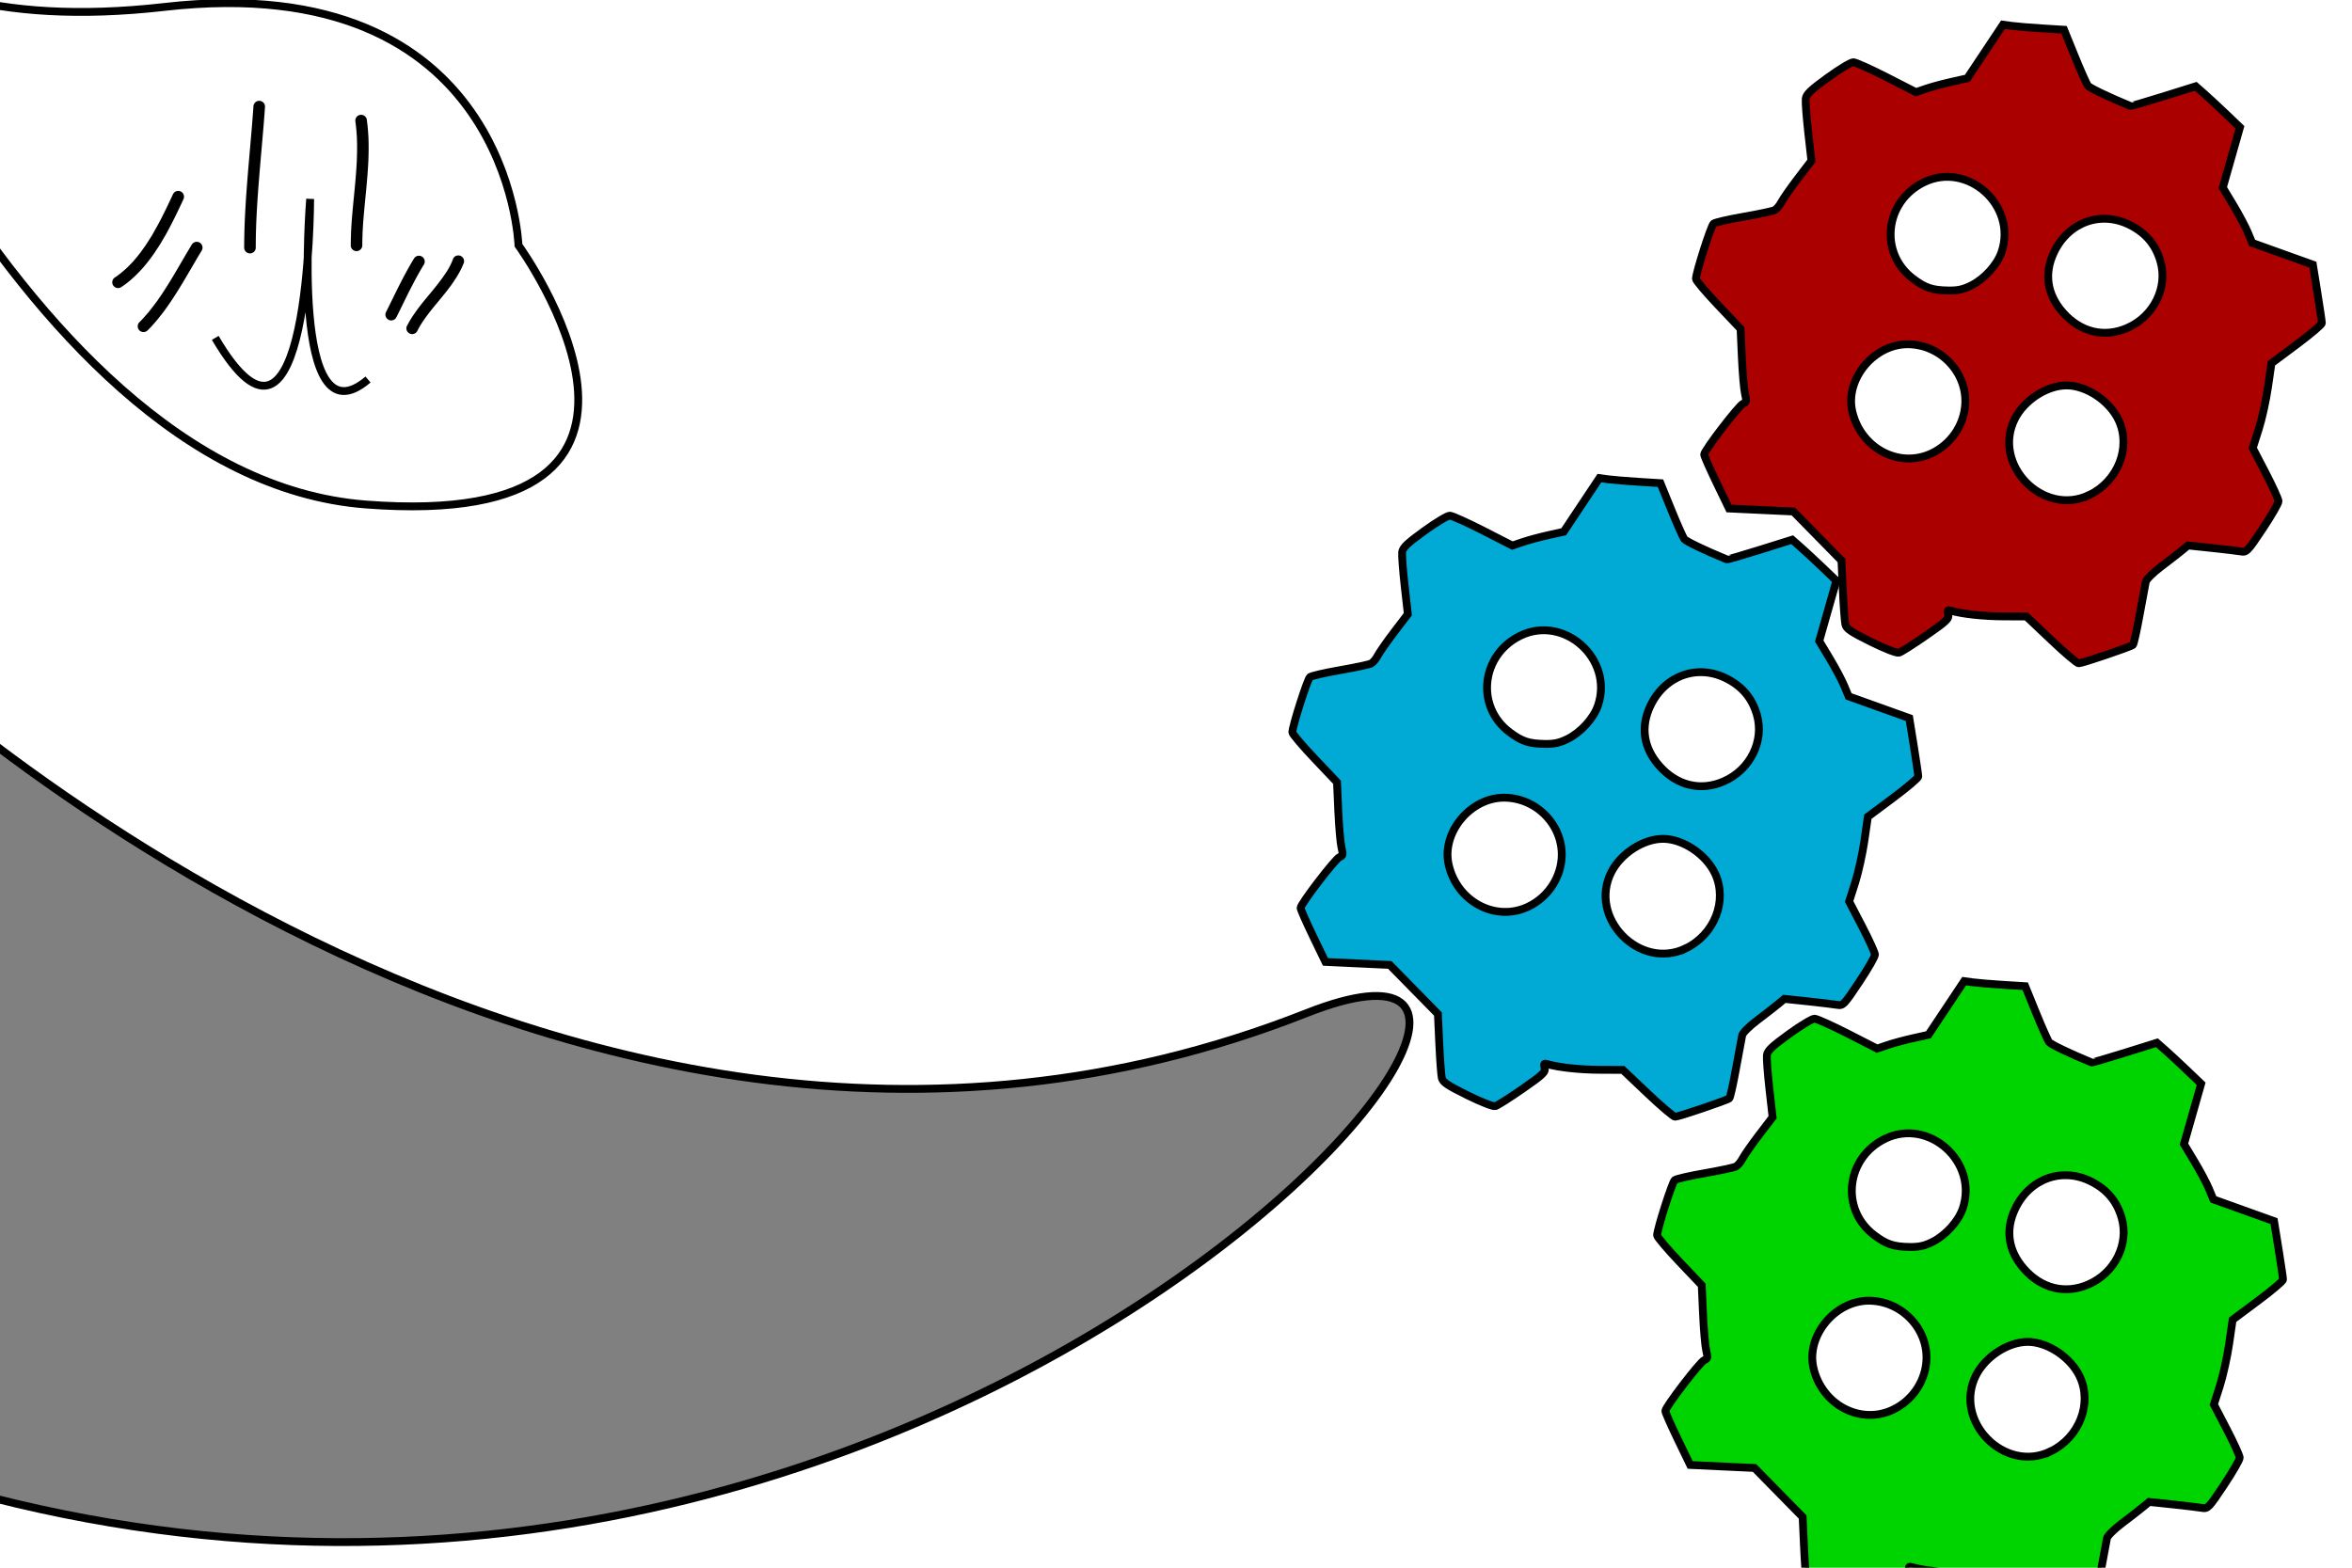 <?xml version="1.0" encoding="UTF-8" standalone="no"?>
<!-- Created with Inkscape (http://www.inkscape.org/) -->

<svg
   width="150mm"
   height="100mm"
   viewBox="0 0 150 100"
   version="1.1"
   id="svg1"
   xml:space="preserve"
   inkscape:version="1.4 (e7c3feb100, 2024-10-09)"
   sodipodi:docname="settings_icon.svg"
   xmlns:inkscape="http://www.inkscape.org/namespaces/inkscape"
   xmlns:sodipodi="http://sodipodi.sourceforge.net/DTD/sodipodi-0.dtd"
   xmlns="http://www.w3.org/2000/svg"
   xmlns:svg="http://www.w3.org/2000/svg"><sodipodi:namedview
     id="namedview1"
     pagecolor="#ffffff"
     bordercolor="#111111"
     borderopacity="1"
     inkscape:showpageshadow="0"
     inkscape:pageopacity="0"
     inkscape:pagecheckerboard="1"
     inkscape:deskcolor="#d1d1d1"
     inkscape:document-units="mm"
     inkscape:zoom="1.7923962"
     inkscape:cx="215.35417"
     inkscape:cy="178.253"
     inkscape:window-width="2560"
     inkscape:window-height="1440"
     inkscape:window-x="0"
     inkscape:window-y="0"
     inkscape:window-maximized="0"
     inkscape:current-layer="layer1" /><defs
     id="defs1"><inkscape:path-effect
       effect="powerstroke"
       message=""
       id="path-effect25"
       is_visible="true"
       lpeversion="1.3"
       scale_width="1"
       interpolator_type="CentripetalCatmullRom"
       interpolator_beta="0.75"
       start_linecap_type="round"
       end_linecap_type="round"
       offset_points="39.945,0.369"
       linejoin_type="spiro"
       miter_limit="4"
       not_jump="true"
       sort_points="true" /><inkscape:path-effect
       effect="simplify"
       id="path-effect24"
       is_visible="true"
       lpeversion="1.3"
       threshold="0.012"
       steps="1"
       smooth_angles="0"
       helper_size="0"
       simplify_individual_paths="false"
       simplify_just_coalesce="false"
       step="1" /><inkscape:path-effect
       effect="powerstroke"
       message=""
       id="path-effect23"
       is_visible="true"
       lpeversion="1.3"
       scale_width="1"
       interpolator_type="CentripetalCatmullRom"
       interpolator_beta="0.75"
       start_linecap_type="round"
       end_linecap_type="round"
       offset_points="1.177,0.369"
       linejoin_type="spiro"
       miter_limit="4"
       not_jump="true"
       sort_points="true" /><inkscape:path-effect
       effect="simplify"
       id="path-effect22"
       is_visible="true"
       lpeversion="1.3"
       threshold="0.012"
       steps="1"
       smooth_angles="0"
       helper_size="0"
       simplify_individual_paths="false"
       simplify_just_coalesce="false"
       step="1" /><inkscape:path-effect
       effect="powerstroke"
       message=""
       id="path-effect21"
       is_visible="true"
       lpeversion="1.3"
       scale_width="1"
       interpolator_type="CentripetalCatmullRom"
       interpolator_beta="0.75"
       start_linecap_type="round"
       end_linecap_type="round"
       offset_points="60.154,0.369"
       linejoin_type="spiro"
       miter_limit="4"
       not_jump="true"
       sort_points="true" /><inkscape:path-effect
       effect="simplify"
       id="path-effect20"
       is_visible="true"
       lpeversion="1.3"
       threshold="0.012"
       steps="1"
       smooth_angles="0"
       helper_size="0"
       simplify_individual_paths="false"
       simplify_just_coalesce="false"
       step="1" /><inkscape:path-effect
       effect="powerstroke"
       message=""
       id="path-effect19"
       is_visible="true"
       lpeversion="1.3"
       scale_width="1"
       interpolator_type="CentripetalCatmullRom"
       interpolator_beta="0.75"
       start_linecap_type="round"
       end_linecap_type="round"
       offset_points="34.153,0.369"
       linejoin_type="spiro"
       miter_limit="4"
       not_jump="true"
       sort_points="true" /><inkscape:path-effect
       effect="simplify"
       id="path-effect18"
       is_visible="true"
       lpeversion="1.3"
       threshold="0.012"
       steps="1"
       smooth_angles="0"
       helper_size="0"
       simplify_individual_paths="false"
       simplify_just_coalesce="false"
       step="1" /><inkscape:path-effect
       effect="powerstroke"
       message=""
       id="path-effect17"
       is_visible="true"
       lpeversion="1.3"
       scale_width="1"
       interpolator_type="CentripetalCatmullRom"
       interpolator_beta="0.75"
       start_linecap_type="round"
       end_linecap_type="round"
       offset_points="84.037,0.369"
       linejoin_type="spiro"
       miter_limit="4"
       not_jump="true"
       sort_points="true" /><inkscape:path-effect
       effect="simplify"
       id="path-effect16"
       is_visible="true"
       lpeversion="1.3"
       threshold="0.012"
       steps="1"
       smooth_angles="0"
       helper_size="0"
       simplify_individual_paths="false"
       simplify_just_coalesce="false"
       step="1" /><inkscape:path-effect
       effect="powerstroke"
       message=""
       id="path-effect15"
       is_visible="true"
       lpeversion="1.3"
       scale_width="1"
       interpolator_type="CentripetalCatmullRom"
       interpolator_beta="0.75"
       start_linecap_type="round"
       end_linecap_type="round"
       offset_points="38.676,0.369"
       linejoin_type="spiro"
       miter_limit="4"
       not_jump="true"
       sort_points="true" /><inkscape:path-effect
       effect="simplify"
       id="path-effect14"
       is_visible="true"
       lpeversion="1.3"
       threshold="0.012"
       steps="1"
       smooth_angles="0"
       helper_size="0"
       simplify_individual_paths="false"
       simplify_just_coalesce="false"
       step="1" /><inkscape:path-effect
       effect="powerstroke"
       message=""
       id="path-effect13"
       is_visible="true"
       lpeversion="1.3"
       scale_width="1"
       interpolator_type="CentripetalCatmullRom"
       interpolator_beta="0.75"
       start_linecap_type="round"
       end_linecap_type="round"
       offset_points="78.722,0.369"
       linejoin_type="spiro"
       miter_limit="4"
       not_jump="true"
       sort_points="true" /><inkscape:path-effect
       effect="simplify"
       id="path-effect12"
       is_visible="true"
       lpeversion="1.3"
       threshold="0.012"
       steps="1"
       smooth_angles="0"
       helper_size="0"
       simplify_individual_paths="false"
       simplify_just_coalesce="false"
       step="1" /><inkscape:path-effect
       effect="powerstroke"
       message=""
       id="path-effect11"
       is_visible="true"
       lpeversion="1.3"
       scale_width="1"
       interpolator_type="CentripetalCatmullRom"
       interpolator_beta="0.75"
       start_linecap_type="round"
       end_linecap_type="round"
       offset_points="0.688,0.369"
       linejoin_type="spiro"
       miter_limit="4"
       not_jump="true"
       sort_points="true" /><inkscape:path-effect
       effect="simplify"
       id="path-effect10"
       is_visible="true"
       lpeversion="1.3"
       threshold="0.012"
       steps="1"
       smooth_angles="0"
       helper_size="0"
       simplify_individual_paths="false"
       simplify_just_coalesce="false"
       step="1" /><inkscape:path-effect
       effect="fillet_chamfer"
       id="path-effect9"
       is_visible="true"
       lpeversion="1"
       nodesatellites_param="F,0,0,1,0,0,0,1 @ F,0,0,1,0,0,0,1 @ F,0,0,1,0,0,0,1"
       radius="0"
       unit="px"
       method="auto"
       mode="F"
       chamfer_steps="1"
       flexible="false"
       use_knot_distance="true"
       apply_no_radius="true"
       apply_with_radius="true"
       only_selected="false"
       hide_knots="false" /><inkscape:path-effect
       effect="powerstroke"
       message=""
       id="path-effect8"
       is_visible="true"
       lpeversion="1.3"
       scale_width="1"
       interpolator_type="CentripetalCatmullRom"
       interpolator_beta="0.75"
       start_linecap_type="round"
       end_linecap_type="round"
       offset_points="11.698,0.522"
       linejoin_type="spiro"
       miter_limit="4"
       not_jump="true"
       sort_points="true" /><inkscape:path-effect
       effect="simplify"
       id="path-effect7"
       is_visible="true"
       lpeversion="1.3"
       threshold="0.012"
       steps="1"
       smooth_angles="0"
       helper_size="0"
       simplify_individual_paths="false"
       simplify_just_coalesce="false"
       step="1" /><inkscape:path-effect
       effect="powerstroke"
       message=""
       id="path-effect6"
       is_visible="true"
       lpeversion="1.3"
       scale_width="1"
       interpolator_type="CentripetalCatmullRom"
       interpolator_beta="0.75"
       start_linecap_type="round"
       end_linecap_type="round"
       offset_points="29.973,0.522"
       linejoin_type="spiro"
       miter_limit="4"
       not_jump="true"
       sort_points="true" /><inkscape:path-effect
       effect="simplify"
       id="path-effect5"
       is_visible="true"
       lpeversion="1.3"
       threshold="0.012"
       steps="1"
       smooth_angles="0"
       helper_size="0"
       simplify_individual_paths="false"
       simplify_just_coalesce="false"
       step="1" /><inkscape:path-effect
       effect="powerstroke"
       message=""
       id="path-effect3"
       is_visible="true"
       lpeversion="1.3"
       scale_width="1"
       interpolator_type="CentripetalCatmullRom"
       interpolator_beta="0.75"
       start_linecap_type="round"
       end_linecap_type="round"
       offset_points="6.481,0.522"
       linejoin_type="spiro"
       miter_limit="4"
       not_jump="true"
       sort_points="true" /><inkscape:path-effect
       effect="simplify"
       id="path-effect2"
       is_visible="true"
       lpeversion="1.3"
       threshold="0.012"
       steps="1"
       smooth_angles="0"
       helper_size="0"
       simplify_individual_paths="false"
       simplify_just_coalesce="false"
       step="1" /></defs><g
     inkscape:label="Layer 1"
     inkscape:groupmode="layer"
     id="layer1"><path
       style="fill:#00d400;fill-opacity:1;stroke:#000000;stroke-width:0.5;stroke-dasharray:none;stroke-opacity:1"
       d="m 128.334,101.828 -1.576,-1.493 -1.467,-0.006 c -1.29,-0.006 -2.637,-0.153 -3.364,-0.367 -0.192,-0.057 -0.221,-0.013 -0.157,0.241 0.069,0.276 -0.087,0.425 -1.407,1.343 -0.816,0.568 -1.596,1.062 -1.732,1.099 -0.145,0.039 -0.889,-0.251 -1.795,-0.699 -1.269,-0.628 -1.561,-0.826 -1.623,-1.103 -0.042,-0.186 -0.115,-1.179 -0.162,-2.207 l -0.086,-1.869 -1.535,-1.564 -1.535,-1.564 -2.051,-0.096 -2.051,-0.096 -0.793,-1.642 c -0.436,-0.903 -0.793,-1.713 -0.793,-1.801 0,-0.252 2.221,-3.149 2.491,-3.249 0.21,-0.078 0.227,-0.158 0.12,-0.591 -0.068,-0.276 -0.16,-1.329 -0.206,-2.34 l -0.082,-1.839 -1.424,-1.501 c -0.783,-0.825 -1.424,-1.583 -1.424,-1.682 0,-0.383 0.96,-3.391 1.124,-3.524 0.095,-0.077 0.96,-0.276 1.921,-0.443 0.961,-0.167 1.851,-0.356 1.976,-0.422 0.126,-0.066 0.32,-0.296 0.431,-0.512 0.112,-0.216 0.588,-0.897 1.058,-1.514 l 0.856,-1.121 -0.203,-1.799 c -0.111,-0.989 -0.183,-1.96 -0.16,-2.158 0.034,-0.285 0.323,-0.562 1.406,-1.346 0.75,-0.543 1.483,-0.985 1.631,-0.982 0.147,0.003 1.106,0.433 2.13,0.957 l 1.862,0.952 0.658,-0.224 c 0.362,-0.123 1.098,-0.322 1.637,-0.441 l 0.979,-0.218 1.139,-1.711 1.139,-1.711 0.549,0.075 c 0.302,0.041 1.177,0.114 1.946,0.162 l 1.397,0.087 0.685,1.685 c 0.377,0.927 0.753,1.772 0.835,1.879 0.116,0.15 1.299,0.718 2.711,1.3 0.036,0.015 0.989,-0.262 2.117,-0.615 l 2.051,-0.642 0.508,0.445 c 0.28,0.245 0.914,0.834 1.411,1.308 l 0.902,0.863 -0.547,1.924 -0.547,1.924 0.661,1.099 c 0.364,0.605 0.786,1.398 0.937,1.763 l 0.276,0.664 1.935,0.694 1.935,0.694 0.287,1.783 c 0.158,0.981 0.287,1.857 0.286,1.948 -9.9e-4,0.091 -0.725,0.704 -1.608,1.363 l -1.607,1.198 -0.221,1.526 c -0.122,0.839 -0.39,2.056 -0.598,2.703 l -0.376,1.177 0.822,1.581 c 0.452,0.87 0.823,1.685 0.825,1.812 0.002,0.127 -0.452,0.914 -1.008,1.75 -0.974,1.462 -1.027,1.517 -1.412,1.451 -0.22,-0.037 -1.065,-0.138 -1.877,-0.224 l -1.477,-0.156 -0.427,0.351 c -0.235,0.193 -0.827,0.652 -1.315,1.02 -0.489,0.368 -0.916,0.794 -0.95,0.947 -0.034,0.153 -0.211,1.103 -0.393,2.111 -0.182,1.008 -0.375,1.871 -0.429,1.916 -0.147,0.125 -3.248,1.176 -3.459,1.173 -0.101,-0.002 -0.893,-0.675 -1.76,-1.496 z m 2.445,-9.246 c 1.82,-0.881 2.665,-3.029 1.87,-4.753 -0.57,-1.235 -2.058,-2.233 -3.33,-2.233 -1.243,0 -2.684,0.928 -3.292,2.119 -1.489,2.919 1.806,6.293 4.752,4.866 z m -10.045,-2.662 c 1.186,-0.569 1.999,-1.727 2.116,-3.015 0.189,-2.082 -1.54,-3.935 -3.67,-3.935 -2.144,0 -3.987,2.225 -3.531,4.263 0.532,2.376 3.007,3.684 5.085,2.687 z m 12.466,-7.993 c 1.682,-0.736 2.595,-2.575 2.108,-4.248 -0.304,-1.045 -0.915,-1.782 -1.903,-2.293 -1.868,-0.967 -3.966,-0.224 -4.892,1.732 -0.635,1.343 -0.437,2.672 0.568,3.814 1.122,1.275 2.642,1.642 4.118,0.996 z m -9.949,-2.712 c 0.835,-0.416 1.645,-1.311 1.922,-2.121 1.011,-2.967 -2.165,-5.818 -4.958,-4.452 -2.489,1.218 -2.86,4.501 -0.693,6.139 0.783,0.592 1.23,0.743 2.254,0.76 0.61,0.01 0.953,-0.065 1.476,-0.326 z"
       id="path2-2-3" /><path
       style="fill:#aa0000;fill-opacity:1;stroke:#000000;stroke-width:0.5;stroke-dasharray:none;stroke-opacity:1"
       d="m 130.81,40.817 -1.576,-1.493 -1.467,-0.006 c -1.29,-0.006 -2.637,-0.153 -3.364,-0.367 -0.192,-0.057 -0.221,-0.013 -0.157,0.241 0.069,0.276 -0.087,0.425 -1.407,1.343 -0.816,0.568 -1.596,1.062 -1.732,1.099 -0.145,0.039 -0.889,-0.251 -1.795,-0.699 -1.269,-0.628 -1.561,-0.826 -1.623,-1.103 -0.042,-0.186 -0.115,-1.179 -0.162,-2.207 l -0.086,-1.869 -1.535,-1.564 -1.535,-1.564 -2.051,-0.096 -2.051,-0.096 -0.793,-1.642 c -0.436,-0.903 -0.793,-1.713 -0.793,-1.801 0,-0.252 2.221,-3.149 2.491,-3.249 0.21,-0.078 0.227,-0.158 0.12,-0.591 -0.068,-0.276 -0.16,-1.329 -0.206,-2.34 l -0.082,-1.839 -1.424,-1.501 c -0.783,-0.825 -1.424,-1.583 -1.424,-1.682 0,-0.383 0.96,-3.391 1.124,-3.524 0.095,-0.077 0.96,-0.276 1.921,-0.443 0.961,-0.167 1.851,-0.356 1.976,-0.422 0.126,-0.066 0.32,-0.296 0.431,-0.512 0.112,-0.216 0.588,-0.897 1.058,-1.514 l 0.856,-1.121 -0.203,-1.799 c -0.111,-0.989 -0.183,-1.96 -0.16,-2.158 0.034,-0.285 0.323,-0.562 1.406,-1.346 0.75,-0.543 1.483,-0.985 1.631,-0.982 0.147,0.003 1.106,0.433 2.13,0.957 l 1.862,0.952 0.658,-0.224 c 0.362,-0.123 1.098,-0.322 1.637,-0.441 l 0.979,-0.218 1.139,-1.711 1.139,-1.711 0.549,0.075 c 0.302,0.041 1.177,0.114 1.946,0.162 l 1.397,0.087 0.685,1.685 c 0.377,0.927 0.753,1.772 0.835,1.879 0.116,0.15 1.299,0.718 2.711,1.3 0.036,0.015 0.989,-0.262 2.117,-0.615 l 2.051,-0.642 0.508,0.445 c 0.28,0.245 0.914,0.834 1.411,1.308 l 0.902,0.863 -0.547,1.924 -0.547,1.924 0.661,1.099 c 0.364,0.605 0.786,1.398 0.937,1.763 l 0.276,0.664 1.935,0.694 1.935,0.694 0.287,1.783 c 0.158,0.981 0.287,1.857 0.286,1.948 -9.9e-4,0.091 -0.725,0.704 -1.608,1.363 l -1.607,1.198 -0.221,1.526 c -0.122,0.839 -0.39,2.056 -0.598,2.703 l -0.376,1.177 0.822,1.581 c 0.452,0.87 0.823,1.685 0.825,1.812 0.002,0.127 -0.452,0.914 -1.008,1.75 -0.974,1.462 -1.027,1.517 -1.412,1.451 -0.22,-0.037 -1.065,-0.138 -1.877,-0.224 l -1.477,-0.156 -0.427,0.351 c -0.235,0.193 -0.827,0.652 -1.315,1.02 -0.489,0.368 -0.916,0.794 -0.95,0.947 -0.034,0.153 -0.211,1.103 -0.393,2.111 -0.182,1.008 -0.375,1.871 -0.429,1.916 -0.147,0.125 -3.248,1.176 -3.459,1.173 -0.101,-0.002 -0.893,-0.675 -1.76,-1.496 z m 2.445,-9.246 c 1.82,-0.881 2.665,-3.029 1.87,-4.753 -0.57,-1.235 -2.058,-2.233 -3.33,-2.233 -1.243,0 -2.684,0.928 -3.292,2.119 -1.489,2.919 1.806,6.293 4.752,4.866 z M 123.21,28.909 c 1.186,-0.569 1.999,-1.727 2.116,-3.015 0.189,-2.082 -1.54,-3.935 -3.67,-3.935 -2.144,0 -3.987,2.225 -3.531,4.263 0.532,2.376 3.007,3.684 5.085,2.687 z M 135.675,20.916 c 1.682,-0.736 2.595,-2.575 2.108,-4.248 -0.304,-1.045 -0.915,-1.782 -1.903,-2.293 -1.868,-0.967 -3.966,-0.224 -4.892,1.732 -0.635,1.343 -0.437,2.672 0.568,3.814 1.122,1.275 2.642,1.642 4.118,0.996 z m -9.949,-2.712 c 0.835,-0.416 1.645,-1.311 1.922,-2.121 1.011,-2.967 -2.165,-5.818 -4.958,-4.452 -2.489,1.218 -2.86,4.501 -0.693,6.139 0.783,0.592 1.23,0.743 2.254,0.76 0.61,0.01 0.953,-0.065 1.476,-0.326 z"
       id="path2-2-3-7" /><path
       style="fill:#00aad4;fill-opacity:1;stroke:#000000;stroke-width:0.5;stroke-dasharray:none;stroke-opacity:1"
       d="m 105.072,69.74 -1.576,-1.493 -1.467,-0.006 c -1.29,-0.006 -2.637,-0.153 -3.364,-0.367 -0.192,-0.057 -0.221,-0.013 -0.157,0.241 0.069,0.276 -0.087,0.425 -1.407,1.343 -0.816,0.568 -1.596,1.062 -1.732,1.099 -0.145,0.039 -0.889,-0.251 -1.795,-0.699 -1.269,-0.628 -1.561,-0.826 -1.623,-1.103 -0.042,-0.186 -0.115,-1.179 -0.162,-2.207 l -0.086,-1.869 -1.535,-1.564 -1.535,-1.564 -2.051,-0.096 -2.051,-0.096 -0.793,-1.642 c -0.436,-0.903 -0.793,-1.713 -0.793,-1.801 0,-0.252 2.221,-3.149 2.491,-3.249 0.21,-0.078 0.227,-0.158 0.12,-0.591 -0.068,-0.276 -0.16,-1.329 -0.206,-2.34 l -0.082,-1.839 -1.424,-1.501 c -0.783,-0.825 -1.424,-1.583 -1.424,-1.682 0,-0.383 0.96,-3.391 1.124,-3.524 0.095,-0.077 0.96,-0.276 1.921,-0.443 0.961,-0.167 1.851,-0.356 1.976,-0.422 0.126,-0.066 0.32,-0.296 0.431,-0.512 0.112,-0.216 0.588,-0.897 1.058,-1.514 l 0.856,-1.121 -0.203,-1.799 c -0.111,-0.989 -0.183,-1.96 -0.16,-2.158 0.034,-0.285 0.323,-0.562 1.406,-1.346 0.75,-0.543 1.483,-0.985 1.631,-0.982 0.147,0.003 1.106,0.433 2.13,0.957 l 1.862,0.952 0.658,-0.224 c 0.362,-0.123 1.098,-0.322 1.637,-0.441 l 0.979,-0.218 1.139,-1.711 1.139,-1.711 0.549,0.075 c 0.302,0.041 1.177,0.114 1.946,0.162 l 1.397,0.087 0.685,1.685 c 0.377,0.927 0.753,1.772 0.835,1.879 0.116,0.15 1.299,0.718 2.711,1.3 0.036,0.015 0.989,-0.262 2.117,-0.615 l 2.051,-0.642 0.508,0.445 c 0.28,0.245 0.914,0.834 1.411,1.308 l 0.902,0.863 -0.547,1.924 -0.547,1.924 0.661,1.099 c 0.364,0.605 0.786,1.398 0.937,1.763 l 0.276,0.664 1.935,0.694 1.935,0.694 0.287,1.783 c 0.158,0.981 0.287,1.857 0.286,1.948 -9.9e-4,0.091 -0.725,0.704 -1.608,1.363 l -1.607,1.198 -0.221,1.526 c -0.122,0.839 -0.39,2.056 -0.598,2.703 l -0.376,1.177 0.822,1.581 c 0.452,0.87 0.823,1.685 0.825,1.812 0.002,0.127 -0.452,0.914 -1.008,1.75 -0.974,1.462 -1.027,1.517 -1.412,1.451 -0.22,-0.037 -1.065,-0.138 -1.877,-0.224 l -1.477,-0.156 -0.427,0.351 c -0.235,0.193 -0.827,0.652 -1.315,1.02 -0.489,0.368 -0.916,0.794 -0.95,0.947 -0.034,0.153 -0.211,1.103 -0.393,2.111 -0.182,1.008 -0.375,1.871 -0.429,1.916 -0.147,0.125 -3.248,1.176 -3.459,1.173 -0.101,-0.002 -0.893,-0.675 -1.76,-1.496 z m 2.445,-9.246 c 1.82,-0.881 2.665,-3.029 1.87,-4.753 -0.57,-1.235 -2.058,-2.233 -3.33,-2.233 -1.243,0 -2.684,0.928 -3.292,2.119 -1.489,2.919 1.806,6.293 4.752,4.866 z M 97.472,57.832 c 1.186,-0.569 1.999,-1.727 2.116,-3.015 0.189,-2.082 -1.54,-3.935 -3.67,-3.935 -2.144,0 -3.987,2.225 -3.531,4.263 0.532,2.376 3.007,3.684 5.085,2.687 z m 12.466,-7.993 c 1.682,-0.736 2.595,-2.575 2.108,-4.248 -0.304,-1.045 -0.915,-1.782 -1.903,-2.293 -1.868,-0.967 -3.966,-0.224 -4.892,1.732 -0.635,1.343 -0.437,2.672 0.568,3.814 1.122,1.275 2.642,1.642 4.118,0.996 z m -9.949,-2.712 c 0.835,-0.416 1.646,-1.311 1.922,-2.121 1.011,-2.967 -2.165,-5.818 -4.958,-4.452 -2.489,1.218 -2.86,4.501 -0.693,6.139 0.783,0.592 1.23,0.743 2.254,0.76 0.61,0.01 0.953,-0.065 1.476,-0.326 z"
       id="path2-2-3-2" /><path
       style="fill:#808080;stroke:#000000;stroke-width:0.5;stroke-linecap:round;stroke-linejoin:miter;stroke-dasharray:none;stroke-opacity:1"
       d="m -10.006,39.348 c 0,0 44.478,44.55 93.338,25.276 25.121,-9.909 -25.459,51.414 -91.453,28.632 z"
       id="path9"
       sodipodi:nodetypes="cscc"
       inkscape:transform-center-x="-48.915977"
       inkscape:transform-center-y="-6.6373709" /><path
       d="m 16.165,6.765 c -0.013,0.185 -0.038,0.546 -0.081,1.081 -0.011,0.135 -0.024,0.296 -0.04,0.491 -0.04,0.472 -0.143,1.641 -0.183,2.113 -0.047,0.551 -0.097,1.157 -0.141,1.769 -0.037,0.512 -0.068,1.019 -0.093,1.524 -0.025,0.51 -0.04,0.978 -0.048,1.416 -0.005,0.279 -0.006,0.499 -0.006,0.636 a 0.369,0.369 90 0 0 0.738,0 c 0,-0.134 7.54e-4,-0.35 0.005,-0.624 0.007,-0.43 0.022,-0.89 0.047,-1.393 0.024,-0.498 0.055,-0.999 0.092,-1.507 0.044,-0.608 0.093,-1.209 0.14,-1.759 0.087,-1.018 0.095,-1.096 0.183,-2.114 0.016,-0.195 0.03,-0.357 0.041,-0.493 0.043,-0.538 0.069,-0.902 0.082,-1.089 a 0.369,0.369 90 0 0 -0.736,-0.051 z"
       id="path-1"
       inkscape:path-effect="#path-effect10;#path-effect11"
       inkscape:original-d="M 16.532803,6.7902585 C 16.326808,9.771577 15.942346,12.812702 15.942346,15.794732"
       style="fill:#000000;fill-rule:nonzero;stroke:none;stroke-width:1px;stroke-linecap:butt;stroke-linejoin:miter;stroke-opacity:1" /><path
       d="m 22.662,7.726 c 0.001,0.01 0.003,0.02 0.004,0.031 0.001,0.009 0.003,0.019 0.004,0.03 0.001,0.009 0.003,0.019 0.004,0.03 0.001,0.009 0.003,0.019 0.004,0.03 0.001,0.009 0.002,0.019 0.004,0.03 0.001,0.009 0.002,0.019 0.004,0.03 0.001,0.009 0.002,0.019 0.004,0.03 0.001,0.009 0.002,0.02 0.004,0.03 0.001,0.009 0.002,0.02 0.003,0.03 0.001,0.009 0.002,0.02 0.003,0.03 9.98e-4,0.009 0.002,0.02 0.003,0.03 9.74e-4,0.009 0.002,0.02 0.003,0.03 9.5e-4,0.009 0.002,0.02 0.003,0.03 9.26e-4,0.009 0.002,0.02 0.003,0.03 9.02e-4,0.009 0.002,0.02 0.003,0.03 8.77e-4,0.009 0.002,0.02 0.003,0.03 8.54e-4,0.009 0.002,0.02 0.003,0.03 8.3e-4,0.009 0.002,0.02 0.003,0.03 8.05e-4,0.009 0.002,0.02 0.003,0.03 7.81e-4,0.009 0.002,0.02 0.003,0.03 7.57e-4,0.009 0.002,0.02 0.002,0.03 7.34e-4,0.009 0.002,0.02 0.002,0.03 7.1e-4,0.009 0.002,0.02 0.002,0.03 6.87e-4,0.009 0.001,0.02 0.002,0.03 6.63e-4,0.009 0.001,0.02 0.002,0.03 6.39e-4,0.009 0.001,0.02 0.002,0.03 6.17e-4,0.009 0.001,0.02 0.002,0.03 5.94e-4,0.009 0.001,0.02 0.002,0.03 5.7e-4,0.009 0.001,0.02 0.002,0.03 5.48e-4,0.009 0.001,0.02 0.002,0.03 5.26e-4,0.009 0.001,0.02 0.002,0.03 5.02e-4,0.01 0.001,0.02 0.002,0.03 4.81e-4,0.01 0.001,0.02 0.002,0.03 4.58e-4,0.01 9.61e-4,0.02 0.002,0.03 4.36e-4,0.01 9.14e-4,0.02 0.001,0.03 4.14e-4,0.01 8.67e-4,0.02 0.001,0.03 3.92e-4,0.01 8.21e-4,0.02 0.001,0.03 3.7e-4,0.01 7.75e-4,0.02 0.001,0.03 3.49e-4,0.01 7.3e-4,0.02 0.001,0.031 3.28e-4,0.01 6.85e-4,0.02 0.001,0.031 3.06e-4,0.01 6.4e-4,0.02 9.74e-4,0.031 2.85e-4,0.01 5.95e-4,0.02 9.06e-4,0.031 2.63e-4,0.01 5.51e-4,0.02 8.38e-4,0.031 2.43e-4,0.01 5.07e-4,0.02 7.72e-4,0.031 2.22e-4,0.01 4.63e-4,0.02 7.05e-4,0.031 2.01e-4,0.01 4.21e-4,0.02 6.4e-4,0.031 1.81e-4,0.01 3.78e-4,0.02 5.74e-4,0.031 1.61e-4,0.01 3.36e-4,0.02 5.1e-4,0.031 1.41e-4,0.01 2.94e-4,0.02 4.47e-4,0.031 1.2e-4,0.01 2.51e-4,0.02 3.82e-4,0.031 1.01e-4,0.01 2.11e-4,0.02 3.2e-4,0.031 8.2e-5,0.01 1.7e-4,0.02 2.58e-4,0.031 6.2e-5,0.01 1.29e-4,0.02 1.96e-4,0.031 4.2e-5,0.01 8.9e-5,0.02 1.35e-4,0.031 2.3e-5,0.01 4.9e-5,0.02 7.4e-5,0.031 4e-6,0.01 9e-6,0.02 1.4e-5,0.031 -1.4e-5,0.01 -3e-5,0.02 -4.5e-5,0.031 -3.3e-5,0.01 -6.9e-5,0.02 -1.04e-4,0.031 -5.2e-5,0.01 -1.07e-4,0.02 -1.62e-4,0.031 -7.1e-5,0.01 -1.45e-4,0.02 -2.2e-4,0.031 -8.9e-5,0.01 -1.83e-4,0.02 -2.77e-4,0.031 -1.07e-4,0.01 -2.21e-4,0.02 -3.34e-4,0.031 -1.25e-4,0.01 -2.58e-4,0.02 -3.9e-4,0.031 -1.43e-4,0.01 -2.94e-4,0.02 -4.45e-4,0.031 -1.61e-4,0.01 -3.31e-4,0.02 -5e-4,0.031 -1.79e-4,0.01 -3.67e-4,0.02 -5.55e-4,0.031 -1.96e-4,0.01 -4.02e-4,0.02 -6.08e-4,0.031 -2.13e-4,0.01 -4.38e-4,0.02 -6.61e-4,0.031 -2.31e-4,0.01 -4.73e-4,0.02 -7.14e-4,0.031 -2.48e-4,0.01 -5.08e-4,0.02 -7.67e-4,0.031 -2.64e-4,0.01 -5.41e-4,0.02 -8.17e-4,0.031 -2.81e-4,0.01 -5.76e-4,0.02 -8.68e-4,0.031 -2.98e-4,0.01 -6.1e-4,0.02 -9.19e-4,0.031 -3.14e-4,0.01 -6.43e-4,0.02 -9.69e-4,0.031 -3.3e-4,0.01 -6.75e-4,0.02 -0.001,0.031 -3.47e-4,0.01 -7.08e-4,0.021 -0.001,0.031 -3.63e-4,0.01 -7.41e-4,0.021 -0.001,0.031 -3.78e-4,0.01 -7.72e-4,0.021 -0.001,0.031 -2.78e-4,0.007 -5.74e-4,0.015 -8.66e-4,0.022 -1.14e-4,0.003 -2.29e-4,0.006 -3.43e-4,0.009 -4.02e-4,0.01 -8.28e-4,0.02 -0.001,0.031 -4.17e-4,0.01 -8.58e-4,0.02 -0.001,0.031 -4.32e-4,0.01 -8.89e-4,0.02 -0.001,0.031 -4.47e-4,0.01 -9.18e-4,0.02 -0.001,0.031 -4.61e-4,0.01 -9.47e-4,0.02 -0.001,0.031 -4.76e-4,0.01 -9.77e-4,0.02 -0.002,0.031 -0.002,0.031 -0.003,0.062 -0.005,0.093 -0.002,0.041 -0.004,0.083 -0.007,0.124 -0.018,0.31 -0.042,0.621 -0.068,0.933 -0.034,0.395 -0.073,0.789 -0.112,1.187 -0.031,0.322 -0.063,0.645 -0.091,0.968 -0.024,0.28 -0.046,0.56 -0.063,0.842 -0.003,0.052 -0.006,0.104 -0.009,0.156 -0.002,0.031 -0.003,0.062 -0.005,0.093 -0.002,0.031 -0.003,0.062 -0.004,0.093 -4.81e-4,0.01 -9.48e-4,0.021 -0.001,0.031 -4.78e-4,0.011 -9.31e-4,0.021 -0.001,0.031 -4.62e-4,0.011 -8.99e-4,0.021 -0.001,0.031 -4.46e-4,0.011 -8.68e-4,0.021 -0.001,0.031 -4.31e-4,0.011 -8.37e-4,0.021 -0.001,0.031 -4.14e-4,0.011 -8.05e-4,0.021 -0.001,0.031 -3.98e-4,0.011 -7.72e-4,0.021 -0.001,0.031 -3.81e-4,0.011 -7.39e-4,0.021 -0.001,0.031 -3.64e-4,0.011 -7.06e-4,0.021 -0.001,0.031 -3.46e-4,0.011 -6.71e-4,0.021 -9.94e-4,0.031 -3.29e-4,0.011 -6.36e-4,0.021 -9.42e-4,0.031 -3.11e-4,0.011 -6.02e-4,0.021 -8.9e-4,0.031 -2.93e-4,0.011 -5.67e-4,0.021 -8.38e-4,0.031 -2.75e-4,0.011 -5.31e-4,0.021 -7.84e-4,0.031 -2.57e-4,0.011 -4.95e-4,0.021 -7.31e-4,0.031 -2.37e-4,0.011 -4.58e-4,0.021 -6.75e-4,0.031 -2.19e-4,0.011 -4.21e-4,0.021 -6.21e-4,0.031 -1.99e-4,0.011 -3.83e-4,0.021 -5.65e-4,0.031 -1.79e-4,0.011 -3.45e-4,0.021 -5.08e-4,0.031 -1.6e-4,0.011 -3.06e-4,0.021 -4.5e-4,0.031 -1.4e-4,0.011 -2.68e-4,0.021 -3.93e-4,0.031 -1.2e-4,0.011 -2.29e-4,0.021 -3.35e-4,0.031 -9.8e-5,0.011 -1.88e-4,0.021 -2.75e-4,0.031 -7.8e-5,0.011 -1.48e-4,0.021 -2.15e-4,0.031 -5.7e-5,0.011 -1.07e-4,0.021 -1.55e-4,0.031 -3.5e-5,0.011 -6.5e-5,0.021 -9.4e-5,0.031 -1.2e-5,0.011 -2.2e-5,0.022 -3.2e-5,0.031 a 0.369,0.369 90 0 0 0.738,7.44e-4 c 9e-6,-0.009 1.9e-5,-0.019 3e-5,-0.03 2.7e-5,-0.009 5.7e-5,-0.019 8.9e-5,-0.029 4.6e-5,-0.009 9.6e-5,-0.019 1.48e-4,-0.029 6.3e-5,-0.009 1.33e-4,-0.019 2.05e-4,-0.029 8.2e-5,-0.009 1.71e-4,-0.019 2.63e-4,-0.03 9.9e-5,-0.009 2.08e-4,-0.019 3.19e-4,-0.03 1.17e-4,-0.009 2.45e-4,-0.019 3.76e-4,-0.03 1.34e-4,-0.009 2.81e-4,-0.019 4.3e-4,-0.03 1.53e-4,-0.009 3.18e-4,-0.019 4.86e-4,-0.03 1.7e-4,-0.009 3.54e-4,-0.019 5.4e-4,-0.03 1.87e-4,-0.009 3.9e-4,-0.019 5.95e-4,-0.03 2.04e-4,-0.009 4.24e-4,-0.019 6.47e-4,-0.03 2.21e-4,-0.009 4.59e-4,-0.019 7e-4,-0.03 2.38e-4,-0.009 4.94e-4,-0.019 7.52e-4,-0.03 2.55e-4,-0.009 5.28e-4,-0.02 8.04e-4,-0.03 2.71e-4,-0.009 5.62e-4,-0.02 8.55e-4,-0.03 2.87e-4,-0.009 5.95e-4,-0.02 9.05e-4,-0.03 3.03e-4,-0.009 6.28e-4,-0.02 9.55e-4,-0.03 3.19e-4,-0.009 6.61e-4,-0.02 0.001,-0.03 3.35e-4,-0.009 6.93e-4,-0.02 0.001,-0.03 3.51e-4,-0.009 7.25e-4,-0.02 0.001,-0.03 3.67e-4,-0.009 7.57e-4,-0.02 0.001,-0.03 3.82e-4,-0.01 7.88e-4,-0.02 0.001,-0.03 3.97e-4,-0.01 8.19e-4,-0.02 0.001,-0.03 4.12e-4,-0.01 8.49e-4,-0.02 0.001,-0.03 4.27e-4,-0.01 8.8e-4,-0.02 0.001,-0.03 4.42e-4,-0.01 9.1e-4,-0.02 0.001,-0.03 0.001,-0.03 0.003,-0.06 0.004,-0.09 0.002,-0.03 0.003,-0.06 0.005,-0.09 0.003,-0.05 0.006,-0.101 0.009,-0.151 0.017,-0.274 0.038,-0.548 0.062,-0.823 0.028,-0.319 0.059,-0.639 0.09,-0.96 0.039,-0.396 0.078,-0.795 0.112,-1.195 0.027,-0.317 0.051,-0.635 0.07,-0.954 0.002,-0.043 0.005,-0.085 0.007,-0.128 0.002,-0.032 0.003,-0.064 0.005,-0.096 5.13e-4,-0.011 0.001,-0.021 0.002,-0.032 5.1e-4,-0.011 9.96e-4,-0.022 0.002,-0.032 4.96e-4,-0.011 9.67e-4,-0.022 0.001,-0.032 4.8e-4,-0.011 9.36e-4,-0.022 0.001,-0.032 4.65e-4,-0.011 9.06e-4,-0.022 0.001,-0.032 4.49e-4,-0.011 8.75e-4,-0.022 0.001,-0.032 1.36e-4,-0.004 2.5e-4,-0.006 3.64e-4,-0.009 2.93e-4,-0.007 5.89e-4,-0.015 8.87e-4,-0.023 4.11e-4,-0.011 8.05e-4,-0.021 0.001,-0.032 3.94e-4,-0.011 7.72e-4,-0.021 0.001,-0.032 3.78e-4,-0.011 7.4e-4,-0.021 0.001,-0.032 3.61e-4,-0.011 7.07e-4,-0.021 0.001,-0.032 3.45e-4,-0.011 6.74e-4,-0.021 0.001,-0.032 3.27e-4,-0.011 6.39e-4,-0.021 9.54e-4,-0.032 3.1e-4,-0.011 6.05e-4,-0.021 9.02e-4,-0.032 2.92e-4,-0.011 5.7e-4,-0.021 8.5e-4,-0.032 2.74e-4,-0.011 5.34e-4,-0.022 7.97e-4,-0.032 2.55e-4,-0.011 4.98e-4,-0.022 7.42e-4,-0.032 2.38e-4,-0.011 4.63e-4,-0.022 6.89e-4,-0.032 2.19e-4,-0.011 4.25e-4,-0.022 6.33e-4,-0.032 2e-4,-0.011 3.88e-4,-0.022 5.78e-4,-0.032 1.8e-4,-0.011 3.5e-4,-0.022 5.21e-4,-0.032 1.61e-4,-0.011 3.13e-4,-0.022 4.65e-4,-0.032 1.41e-4,-0.011 2.73e-4,-0.022 4.06e-4,-0.032 1.21e-4,-0.011 2.35e-4,-0.022 3.49e-4,-0.032 10e-5,-0.011 1.95e-4,-0.022 2.89e-4,-0.032 8e-5,-0.011 1.55e-4,-0.022 2.3e-4,-0.032 5.9e-5,-0.011 1.14e-4,-0.022 1.7e-4,-0.032 3.8e-5,-0.011 7.3e-5,-0.022 1.08e-4,-0.032 1.7e-5,-0.011 3.2e-5,-0.022 4.8e-5,-0.032 -5e-6,-0.011 -10e-6,-0.022 -1.5e-5,-0.032 -2.7e-5,-0.011 -5.3e-5,-0.022 -7.8e-5,-0.032 -4.9e-5,-0.011 -9.5e-5,-0.022 -1.42e-4,-0.032 -7.1e-5,-0.011 -1.38e-4,-0.022 -2.05e-4,-0.032 -9.4e-5,-0.011 -1.82e-4,-0.022 -2.7e-4,-0.032 -1.17e-4,-0.011 -2.27e-4,-0.022 -3.36e-4,-0.032 -1.4e-4,-0.011 -2.71e-4,-0.022 -4.02e-4,-0.032 -1.63e-4,-0.011 -3.16e-4,-0.022 -4.69e-4,-0.032 -1.86e-4,-0.011 -3.61e-4,-0.022 -5.36e-4,-0.032 -2.1e-4,-0.011 -4.07e-4,-0.022 -6.04e-4,-0.032 -2.35e-4,-0.011 -4.54e-4,-0.022 -6.73e-4,-0.032 -2.59e-4,-0.011 -5.01e-4,-0.022 -7.42e-4,-0.032 -2.84e-4,-0.011 -5.48e-4,-0.022 -8.13e-4,-0.032 -3.08e-4,-0.011 -5.95e-4,-0.022 -8.83e-4,-0.032 -3.33e-4,-0.011 -6.44e-4,-0.022 -9.54e-4,-0.032 -3.59e-4,-0.011 -6.93e-4,-0.022 -0.001,-0.032 -3.85e-4,-0.011 -7.43e-4,-0.022 -0.001,-0.032 -4.11e-4,-0.011 -7.92e-4,-0.022 -0.001,-0.032 -4.37e-4,-0.011 -8.42e-4,-0.022 -0.001,-0.032 -4.64e-4,-0.011 -8.93e-4,-0.022 -0.001,-0.032 -4.91e-4,-0.011 -9.44e-4,-0.022 -0.001,-0.032 -5.17e-4,-0.011 -9.95e-4,-0.022 -0.002,-0.032 -5.45e-4,-0.011 -0.001,-0.022 -0.002,-0.032 -5.72e-4,-0.011 -0.001,-0.022 -0.002,-0.032 -6e-4,-0.011 -0.001,-0.022 -0.002,-0.032 -6.29e-4,-0.011 -0.001,-0.022 -0.002,-0.032 -6.57e-4,-0.011 -0.001,-0.022 -0.002,-0.032 -6.85e-4,-0.011 -0.001,-0.022 -0.002,-0.032 -7.14e-4,-0.011 -0.001,-0.022 -0.002,-0.032 -7.43e-4,-0.011 -0.001,-0.022 -0.002,-0.032 -7.73e-4,-0.011 -0.002,-0.022 -0.002,-0.032 -8.03e-4,-0.011 -0.002,-0.022 -0.002,-0.032 -8.33e-4,-0.011 -0.002,-0.022 -0.002,-0.032 -8.63e-4,-0.011 -0.002,-0.022 -0.002,-0.032 -8.94e-4,-0.011 -0.002,-0.022 -0.003,-0.032 -9.25e-4,-0.011 -0.002,-0.022 -0.003,-0.032 -9.56e-4,-0.011 -0.002,-0.022 -0.003,-0.032 -9.88e-4,-0.011 -0.002,-0.022 -0.003,-0.032 -0.001,-0.011 -0.002,-0.022 -0.003,-0.032 -0.001,-0.011 -0.002,-0.022 -0.003,-0.032 -0.001,-0.011 -0.002,-0.022 -0.003,-0.032 -0.001,-0.012 -0.002,-0.022 -0.003,-0.032 -0.001,-0.012 -0.002,-0.022 -0.003,-0.032 -0.001,-0.012 -0.002,-0.022 -0.003,-0.032 -0.001,-0.012 -0.002,-0.022 -0.003,-0.032 -0.001,-0.012 -0.002,-0.022 -0.004,-0.032 -0.001,-0.012 -0.002,-0.022 -0.004,-0.032 -0.001,-0.012 -0.003,-0.022 -0.004,-0.032 -0.001,-0.012 -0.003,-0.022 -0.004,-0.032 -0.001,-0.012 -0.003,-0.022 -0.004,-0.032 -0.001,-0.012 -0.003,-0.022 -0.004,-0.032 -0.002,-0.012 -0.003,-0.022 -0.004,-0.032 -0.002,-0.012 -0.003,-0.022 -0.004,-0.032 -0.002,-0.012 -0.003,-0.022 -0.004,-0.032 -0.002,-0.012 -0.003,-0.022 -0.004,-0.032 -0.002,-0.012 -0.003,-0.022 -0.004,-0.032 a 0.369,0.369 90 0 0 -0.731,0.101 z"
       id="path-1-0"
       inkscape:path-effect="#path-effect12;#path-effect13"
       inkscape:original-d="m 23.027833,7.6759443 c 0.370929,2.6531217 -0.295229,5.3985837 -0.295229,7.9711727"
       style="fill:#000000;fill-rule:nonzero;stroke:none;stroke-width:1px;stroke-linecap:butt;stroke-linejoin:miter;stroke-opacity:1" /><path
       style="fill:none;stroke:#000000;stroke-width:0.5;stroke-linecap:butt;stroke-linejoin:miter;stroke-opacity:1;stroke-dasharray:none"
       d="m -14.171,-10.185 c 0,0 2.657,13.138 24.652,10.628 C 32.475,-2.067 33.066,15.647 33.066,15.647 c 0,0 13.285,18.304 -9.743,16.533 -23.028,-1.771 -37.494,-42.365 -37.494,-42.365 z"
       id="path17" /><path
       style="fill:none;stroke:#000000;stroke-width:0.5;stroke-linecap:butt;stroke-linejoin:miter;stroke-opacity:1;stroke-dasharray:none"
       d="m 13.728,21.552 c 6.052,10.333 6.052,-8.857 6.052,-8.857 0,0 -1.329,15.795 3.69,11.514"
       id="path18" /><path
       d="m 11.032,12.391 c -0.105,0.226 -0.224,0.48 -0.347,0.735 -0.12,0.249 -0.25,0.515 -0.389,0.786 -0.058,0.114 -0.12,0.232 -0.186,0.354 -0.012,0.023 -0.025,0.046 -0.038,0.07 -0.012,0.023 -0.025,0.046 -0.038,0.07 -0.004,0.007 -0.008,0.015 -0.013,0.024 -0.004,0.007 -0.008,0.015 -0.013,0.023 -0.004,0.007 -0.008,0.015 -0.013,0.023 -0.004,0.007 -0.008,0.015 -0.013,0.023 -0.004,0.007 -0.008,0.015 -0.013,0.023 -0.004,0.007 -0.008,0.015 -0.013,0.023 -0.004,0.007 -0.008,0.015 -0.013,0.023 -0.004,0.007 -0.009,0.015 -0.013,0.023 -0.004,0.007 -0.009,0.015 -0.013,0.023 -0.004,0.007 -0.009,0.015 -0.013,0.023 -0.004,0.007 -0.009,0.015 -0.013,0.023 -0.004,0.007 -0.009,0.015 -0.013,0.023 -0.004,0.007 -0.009,0.015 -0.013,0.023 -0.004,0.007 -0.009,0.015 -0.013,0.023 -0.004,0.007 -0.009,0.015 -0.013,0.023 -0.004,0.007 -0.009,0.015 -0.013,0.023 -0.004,0.007 -0.009,0.015 -0.013,0.023 -0.004,0.007 -0.009,0.015 -0.013,0.023 -0.004,0.007 -0.009,0.015 -0.013,0.023 -0.004,0.007 -0.009,0.015 -0.013,0.023 -0.004,0.007 -0.009,0.015 -0.013,0.023 -0.004,0.007 -0.009,0.015 -0.013,0.023 -0.004,0.007 -0.009,0.015 -0.013,0.023 -0.004,0.007 -0.009,0.015 -0.013,0.023 -0.004,0.007 -0.009,0.015 -0.013,0.023 -0.004,0.007 -0.009,0.015 -0.014,0.023 -0.004,0.007 -0.009,0.015 -0.014,0.023 -0.004,0.007 -0.009,0.015 -0.014,0.023 -0.004,0.007 -0.009,0.015 -0.014,0.023 -0.006,0.009 -0.01,0.016 -0.014,0.023 -0.004,0.007 -0.009,0.015 -0.014,0.022 -0.004,0.007 -0.009,0.015 -0.014,0.022 -0.004,0.007 -0.009,0.015 -0.014,0.022 -0.004,0.007 -0.009,0.015 -0.014,0.022 -0.004,0.007 -0.009,0.015 -0.014,0.022 -0.004,0.007 -0.009,0.015 -0.014,0.022 -0.004,0.007 -0.009,0.015 -0.014,0.022 -0.004,0.007 -0.009,0.015 -0.014,0.022 -0.004,0.007 -0.009,0.015 -0.014,0.022 -0.004,0.007 -0.009,0.014 -0.014,0.022 -0.004,0.007 -0.009,0.014 -0.014,0.022 -0.004,0.007 -0.009,0.014 -0.014,0.022 -0.004,0.007 -0.009,0.014 -0.014,0.022 -0.004,0.007 -0.009,0.014 -0.014,0.022 -0.004,0.007 -0.009,0.014 -0.014,0.022 -0.004,0.007 -0.009,0.014 -0.014,0.022 -0.004,0.007 -0.009,0.014 -0.014,0.022 -0.004,0.007 -0.009,0.014 -0.014,0.022 -0.004,0.007 -0.009,0.014 -0.014,0.022 -0.004,0.007 -0.009,0.014 -0.014,0.022 -0.004,0.007 -0.009,0.014 -0.014,0.022 -0.004,0.007 -0.009,0.014 -0.014,0.022 -0.004,0.007 -0.009,0.014 -0.014,0.022 -0.005,0.007 -0.009,0.014 -0.014,0.022 -0.005,0.007 -0.009,0.014 -0.015,0.021 -0.005,0.007 -0.01,0.014 -0.015,0.021 -0.005,0.007 -0.01,0.014 -0.015,0.021 -0.005,0.007 -0.01,0.014 -0.015,0.021 -0.005,0.007 -0.01,0.014 -0.015,0.021 -0.005,0.007 -0.01,0.014 -0.015,0.021 -0.005,0.007 -0.01,0.014 -0.015,0.021 -0.005,0.007 -0.01,0.014 -0.015,0.021 -0.005,0.006 -0.01,0.014 -0.015,0.021 -0.005,0.006 -0.01,0.014 -0.015,0.021 -0.005,0.006 -0.01,0.014 -0.015,0.021 -0.005,0.006 -0.01,0.014 -0.015,0.021 -0.005,0.006 -0.01,0.014 -0.015,0.021 -0.005,0.006 -0.01,0.014 -0.015,0.021 -0.005,0.006 -0.01,0.014 -0.015,0.021 -0.005,0.006 -0.01,0.014 -0.015,0.021 -0.005,0.006 -0.01,0.014 -0.015,0.021 -0.005,0.006 -0.01,0.013 -0.015,0.021 -0.005,0.006 -0.01,0.013 -0.015,0.021 -0.005,0.006 -0.01,0.013 -0.015,0.021 -0.005,0.006 -0.01,0.013 -0.015,0.02 -0.005,0.006 -0.01,0.013 -0.015,0.02 -0.005,0.006 -0.01,0.013 -0.015,0.02 -0.005,0.006 -0.01,0.013 -0.015,0.02 -0.005,0.006 -0.01,0.013 -0.015,0.02 -0.005,0.006 -0.01,0.013 -0.015,0.02 -0.005,0.006 -0.01,0.013 -0.015,0.02 -0.005,0.006 -0.01,0.013 -0.016,0.02 -0.005,0.006 -0.01,0.013 -0.016,0.02 -0.005,0.006 -0.01,0.013 -0.016,0.02 -0.005,0.006 -0.01,0.013 -0.016,0.02 -0.005,0.006 -0.01,0.013 -0.016,0.02 -0.005,0.006 -0.01,0.013 -0.016,0.02 -0.005,0.006 -0.01,0.013 -0.016,0.02 -0.005,0.006 -0.01,0.013 -0.016,0.02 -0.005,0.006 -0.01,0.013 -0.016,0.02 -0.005,0.006 -0.01,0.013 -0.016,0.019 -0.005,0.006 -0.01,0.013 -0.016,0.019 -0.005,0.006 -0.01,0.013 -0.016,0.019 -0.005,0.006 -0.01,0.013 -0.016,0.019 -0.005,0.006 -0.01,0.013 -0.016,0.019 -0.005,0.006 -0.011,0.013 -0.016,0.019 -0.005,0.006 -0.011,0.012 -0.016,0.019 -0.005,0.006 -0.011,0.012 -0.016,0.019 -0.005,0.006 -0.011,0.012 -0.016,0.019 -0.005,0.006 -0.011,0.012 -0.016,0.019 -0.005,0.006 -0.011,0.012 -0.016,0.019 -0.005,0.006 -0.011,0.012 -0.016,0.019 -0.005,0.006 -0.011,0.012 -0.016,0.019 -0.005,0.006 -0.011,0.012 -0.016,0.019 -0.005,0.006 -0.011,0.012 -0.016,0.019 -0.005,0.006 -0.011,0.012 -0.017,0.018 -0.005,0.006 -0.011,0.012 -0.017,0.018 -0.005,0.005 -0.011,0.012 -0.017,0.018 -0.005,0.005 -0.011,0.012 -0.017,0.018 -0.005,0.005 -0.011,0.012 -0.017,0.018 -0.005,0.005 -0.011,0.012 -0.017,0.018 -0.005,0.005 -0.011,0.012 -0.017,0.018 -0.005,0.005 -0.011,0.012 -0.017,0.018 -0.005,0.005 -0.011,0.012 -0.017,0.018 -0.005,0.005 -0.011,0.012 -0.017,0.018 -0.005,0.005 -0.011,0.012 -0.017,0.018 -0.005,0.005 -0.011,0.012 -0.017,0.018 -0.005,0.005 -0.011,0.011 -0.017,0.018 -0.005,0.005 -0.011,0.011 -0.017,0.018 -0.005,0.005 -0.011,0.011 -0.017,0.017 -0.005,0.005 -0.011,0.011 -0.017,0.017 -0.005,0.005 -0.011,0.011 -0.017,0.017 -0.005,0.005 -0.011,0.011 -0.017,0.017 -0.005,0.005 -0.011,0.011 -0.017,0.017 -0.005,0.005 -0.011,0.011 -0.017,0.017 -0.005,0.005 -0.011,0.011 -0.017,0.017 -0.005,0.005 -0.011,0.011 -0.017,0.017 -0.005,0.005 -0.011,0.011 -0.018,0.017 -0.005,0.005 -0.011,0.011 -0.018,0.017 -0.005,0.005 -0.011,0.011 -0.018,0.017 -0.005,0.005 -0.011,0.011 -0.018,0.017 -0.005,0.005 -0.011,0.011 -0.018,0.017 -0.005,0.005 -0.012,0.011 -0.018,0.016 -0.005,0.005 -0.012,0.011 -0.018,0.016 -0.005,0.005 -0.012,0.011 -0.018,0.016 -0.005,0.005 -0.012,0.011 -0.018,0.016 -0.005,0.005 -0.012,0.01 -0.018,0.016 -0.005,0.005 -0.012,0.01 -0.018,0.016 -0.005,0.005 -0.012,0.01 -0.018,0.016 -0.005,0.005 -0.012,0.01 -0.018,0.016 -0.005,0.005 -0.012,0.01 -0.018,0.016 -0.005,0.005 -0.012,0.01 -0.018,0.016 -0.005,0.005 -0.012,0.01 -0.018,0.016 -0.005,0.005 -0.012,0.01 -0.018,0.016 -0.005,0.004 -0.012,0.01 -0.018,0.015 -0.005,0.004 -0.012,0.01 -0.018,0.015 -0.005,0.004 -0.012,0.01 -0.018,0.015 -0.005,0.004 -0.012,0.01 -0.018,0.015 -0.005,0.004 -0.012,0.01 -0.018,0.015 -0.005,0.004 -0.012,0.01 -0.019,0.015 -0.005,0.004 -0.012,0.01 -0.019,0.015 -0.005,0.004 -0.012,0.01 -0.019,0.015 -0.005,0.004 -0.012,0.01 -0.019,0.015 -0.005,0.004 -0.012,0.009 -0.019,0.015 -0.005,0.004 -0.012,0.009 -0.019,0.015 -0.006,0.004 -0.012,0.009 -0.019,0.015 -0.006,0.004 -0.012,0.009 -0.019,0.014 -0.006,0.004 -0.012,0.009 -0.019,0.014 -0.006,0.004 -0.012,0.009 -0.019,0.014 -0.006,0.004 -0.012,0.009 -0.019,0.014 -0.006,0.004 -0.012,0.009 -0.019,0.014 -0.006,0.004 -0.012,0.009 -0.019,0.014 -0.006,0.004 -0.012,0.009 -0.019,0.014 -0.006,0.004 -0.012,0.009 -0.019,0.014 -0.006,0.004 -0.013,0.009 -0.019,0.014 -0.006,0.004 -0.013,0.009 -0.019,0.014 -0.006,0.004 -0.013,0.009 -0.019,0.013 -0.006,0.004 -0.013,0.009 -0.019,0.013 -0.006,0.004 -0.013,0.009 -0.019,0.013 -0.006,0.004 -0.013,0.009 -0.02,0.013 -0.006,0.004 -0.013,0.009 -0.02,0.013 a 0.369,0.369 90 0 0 0.411,0.613 c 0.007,-0.004 0.014,-0.009 0.021,-0.014 0.008,-0.005 0.015,-0.01 0.022,-0.015 0.008,-0.006 0.015,-0.01 0.022,-0.015 0.008,-0.006 0.015,-0.01 0.022,-0.015 0.008,-0.006 0.015,-0.01 0.022,-0.015 0.008,-0.006 0.015,-0.011 0.022,-0.015 0.008,-0.006 0.015,-0.011 0.022,-0.016 0.008,-0.006 0.015,-0.011 0.022,-0.016 0.008,-0.006 0.015,-0.011 0.022,-0.016 0.008,-0.006 0.015,-0.011 0.022,-0.016 0.008,-0.006 0.015,-0.011 0.022,-0.016 0.008,-0.006 0.015,-0.011 0.022,-0.016 0.008,-0.006 0.015,-0.011 0.022,-0.016 0.008,-0.006 0.015,-0.011 0.021,-0.016 0.008,-0.006 0.015,-0.011 0.021,-0.016 0.008,-0.006 0.015,-0.011 0.021,-0.016 0.008,-0.006 0.015,-0.011 0.021,-0.017 0.008,-0.006 0.014,-0.011 0.021,-0.017 0.008,-0.006 0.014,-0.011 0.021,-0.017 0.008,-0.006 0.014,-0.011 0.021,-0.017 0.008,-0.006 0.014,-0.012 0.021,-0.017 0.008,-0.006 0.014,-0.012 0.021,-0.017 0.008,-0.006 0.014,-0.012 0.021,-0.017 0.008,-0.006 0.014,-0.012 0.021,-0.017 0.008,-0.006 0.014,-0.012 0.021,-0.017 0.008,-0.006 0.014,-0.012 0.021,-0.017 0.008,-0.006 0.014,-0.012 0.021,-0.017 0.008,-0.006 0.014,-0.012 0.02,-0.017 0.008,-0.006 0.014,-0.012 0.02,-0.018 0.007,-0.006 0.014,-0.012 0.02,-0.018 0.007,-0.006 0.014,-0.012 0.02,-0.018 0.007,-0.006 0.014,-0.012 0.02,-0.018 0.007,-0.007 0.014,-0.012 0.02,-0.018 0.007,-0.007 0.014,-0.012 0.02,-0.018 0.007,-0.007 0.014,-0.012 0.02,-0.018 0.007,-0.007 0.014,-0.012 0.02,-0.018 0.007,-0.007 0.014,-0.012 0.02,-0.018 0.007,-0.007 0.014,-0.012 0.02,-0.018 0.007,-0.007 0.013,-0.013 0.02,-0.018 0.007,-0.007 0.013,-0.013 0.02,-0.018 0.007,-0.007 0.013,-0.013 0.02,-0.018 0.007,-0.007 0.013,-0.013 0.02,-0.019 0.007,-0.007 0.013,-0.013 0.02,-0.019 0.007,-0.007 0.013,-0.013 0.019,-0.019 0.007,-0.007 0.013,-0.013 0.019,-0.019 0.007,-0.007 0.013,-0.013 0.019,-0.019 0.007,-0.007 0.013,-0.013 0.019,-0.019 0.007,-0.007 0.013,-0.013 0.019,-0.019 0.007,-0.007 0.013,-0.013 0.019,-0.019 0.007,-0.007 0.013,-0.013 0.019,-0.019 0.007,-0.007 0.013,-0.013 0.019,-0.019 0.007,-0.007 0.013,-0.013 0.019,-0.019 0.007,-0.007 0.013,-0.013 0.019,-0.019 0.007,-0.007 0.013,-0.013 0.019,-0.019 0.007,-0.007 0.013,-0.013 0.019,-0.02 0.007,-0.007 0.013,-0.013 0.019,-0.02 0.007,-0.007 0.013,-0.013 0.019,-0.02 0.007,-0.007 0.013,-0.013 0.019,-0.02 0.007,-0.007 0.013,-0.013 0.019,-0.02 0.007,-0.007 0.013,-0.014 0.018,-0.02 0.007,-0.007 0.013,-0.014 0.018,-0.02 0.007,-0.007 0.012,-0.014 0.018,-0.02 0.007,-0.007 0.012,-0.014 0.018,-0.02 0.007,-0.007 0.012,-0.014 0.018,-0.02 0.007,-0.007 0.012,-0.014 0.018,-0.02 0.007,-0.007 0.012,-0.014 0.018,-0.02 0.007,-0.007 0.012,-0.014 0.018,-0.02 0.006,-0.007 0.012,-0.014 0.018,-0.02 0.006,-0.007 0.012,-0.014 0.018,-0.02 0.006,-0.007 0.012,-0.014 0.018,-0.02 0.006,-0.007 0.012,-0.014 0.018,-0.021 0.006,-0.007 0.012,-0.014 0.018,-0.021 0.006,-0.007 0.012,-0.014 0.018,-0.021 0.006,-0.007 0.012,-0.014 0.018,-0.021 0.006,-0.007 0.012,-0.014 0.018,-0.021 0.006,-0.007 0.012,-0.014 0.018,-0.021 0.006,-0.007 0.012,-0.014 0.017,-0.021 0.006,-0.007 0.012,-0.014 0.017,-0.021 0.006,-0.008 0.012,-0.014 0.017,-0.021 0.006,-0.008 0.012,-0.014 0.017,-0.021 0.006,-0.008 0.012,-0.014 0.017,-0.021 0.006,-0.008 0.012,-0.014 0.017,-0.021 0.006,-0.008 0.012,-0.014 0.017,-0.021 0.006,-0.008 0.012,-0.014 0.017,-0.021 0.006,-0.008 0.012,-0.015 0.017,-0.021 0.006,-0.008 0.012,-0.015 0.017,-0.021 0.006,-0.008 0.011,-0.015 0.017,-0.021 0.006,-0.008 0.011,-0.015 0.017,-0.022 0.006,-0.008 0.011,-0.015 0.017,-0.022 0.006,-0.008 0.011,-0.015 0.017,-0.022 0.006,-0.008 0.011,-0.015 0.017,-0.022 0.006,-0.008 0.011,-0.015 0.017,-0.022 0.006,-0.008 0.011,-0.015 0.017,-0.022 0.006,-0.008 0.011,-0.015 0.017,-0.022 0.006,-0.008 0.011,-0.015 0.016,-0.022 0.006,-0.008 0.011,-0.015 0.016,-0.022 0.006,-0.008 0.011,-0.015 0.016,-0.022 0.006,-0.008 0.011,-0.015 0.016,-0.022 0.006,-0.008 0.011,-0.015 0.016,-0.022 0.006,-0.008 0.011,-0.015 0.016,-0.022 0.006,-0.008 0.011,-0.015 0.016,-0.022 0.006,-0.008 0.011,-0.015 0.016,-0.022 0.006,-0.008 0.011,-0.015 0.016,-0.022 0.006,-0.008 0.011,-0.015 0.016,-0.022 0.006,-0.008 0.011,-0.015 0.016,-0.022 0.006,-0.008 0.011,-0.015 0.016,-0.022 0.006,-0.008 0.011,-0.015 0.016,-0.022 0.006,-0.008 0.011,-0.015 0.016,-0.022 0.006,-0.008 0.011,-0.015 0.016,-0.022 0.006,-0.008 0.011,-0.015 0.016,-0.023 0.006,-0.008 0.011,-0.015 0.016,-0.023 0.006,-0.008 0.011,-0.015 0.016,-0.023 0.006,-0.008 0.011,-0.015 0.016,-0.023 0.006,-0.008 0.011,-0.015 0.016,-0.023 0.005,-0.008 0.011,-0.015 0.015,-0.023 0.005,-0.008 0.01,-0.015 0.015,-0.023 0.005,-0.008 0.01,-0.015 0.015,-0.023 0.005,-0.008 0.01,-0.015 0.015,-0.023 0.005,-0.008 0.01,-0.016 0.015,-0.023 0.005,-0.008 0.01,-0.016 0.015,-0.023 0.005,-0.008 0.01,-0.016 0.015,-0.023 0.005,-0.008 0.01,-0.016 0.015,-0.023 0.005,-0.008 0.01,-0.016 0.015,-0.023 0.005,-0.008 0.01,-0.016 0.015,-0.023 0.005,-0.008 0.01,-0.016 0.015,-0.023 0.005,-0.008 0.01,-0.016 0.015,-0.023 0.005,-0.008 0.01,-0.016 0.015,-0.023 0.005,-0.008 0.01,-0.016 0.015,-0.023 0.005,-0.008 0.01,-0.016 0.015,-0.023 0.005,-0.008 0.01,-0.016 0.015,-0.023 0.005,-0.008 0.01,-0.016 0.015,-0.023 0.005,-0.008 0.01,-0.016 0.015,-0.023 0.005,-0.008 0.01,-0.016 0.015,-0.023 0.005,-0.008 0.01,-0.016 0.015,-0.023 0.005,-0.008 0.01,-0.016 0.015,-0.023 0.005,-0.008 0.01,-0.016 0.015,-0.023 0.005,-0.008 0.01,-0.016 0.015,-0.023 0.005,-0.008 0.01,-0.016 0.014,-0.024 0.005,-0.008 0.01,-0.016 0.014,-0.024 0.005,-0.008 0.01,-0.016 0.014,-0.024 0.005,-0.008 0.01,-0.016 0.014,-0.024 0.004,-0.007 0.008,-0.014 0.012,-0.02 0.007,-0.012 0.012,-0.02 0.016,-0.027 0.005,-0.008 0.01,-0.016 0.014,-0.024 0.005,-0.008 0.01,-0.016 0.014,-0.024 0.005,-0.008 0.01,-0.016 0.014,-0.024 0.005,-0.008 0.009,-0.016 0.014,-0.024 0.005,-0.008 0.009,-0.016 0.014,-0.024 0.005,-0.008 0.009,-0.016 0.014,-0.024 0.005,-0.008 0.009,-0.016 0.014,-0.024 0.005,-0.008 0.009,-0.016 0.014,-0.024 0.005,-0.008 0.009,-0.016 0.014,-0.024 0.005,-0.008 0.009,-0.016 0.014,-0.024 0.005,-0.008 0.009,-0.016 0.014,-0.024 0.005,-0.008 0.009,-0.016 0.014,-0.024 0.005,-0.008 0.009,-0.016 0.014,-0.024 0.005,-0.008 0.009,-0.016 0.014,-0.024 0.005,-0.008 0.009,-0.016 0.014,-0.024 0.005,-0.008 0.009,-0.016 0.014,-0.024 0.005,-0.008 0.009,-0.016 0.014,-0.024 0.005,-0.008 0.009,-0.016 0.014,-0.024 0.005,-0.008 0.009,-0.016 0.014,-0.024 0.005,-0.008 0.009,-0.016 0.013,-0.024 0.005,-0.008 0.009,-0.016 0.013,-0.024 0.005,-0.008 0.009,-0.016 0.013,-0.024 0.005,-0.009 0.009,-0.016 0.013,-0.024 0.005,-0.009 0.009,-0.016 0.013,-0.024 0.005,-0.009 0.009,-0.016 0.013,-0.024 0.005,-0.009 0.009,-0.016 0.013,-0.024 0.005,-0.009 0.009,-0.016 0.013,-0.024 0.005,-0.009 0.009,-0.016 0.013,-0.024 0.014,-0.025 0.027,-0.049 0.04,-0.073 0.014,-0.025 0.027,-0.049 0.039,-0.073 0.067,-0.126 0.131,-0.248 0.191,-0.365 0.143,-0.278 0.277,-0.55 0.398,-0.803 0.125,-0.259 0.245,-0.516 0.351,-0.743 a 0.369,0.369 90 0 0 -0.669,-0.312 z"
       id="path-1-7"
       inkscape:path-effect="#path-effect18;#path-effect19"
       inkscape:original-d="M 11.366302,12.547217 C 10.429475,14.557546 9.3227688,16.812654 7.52833,18.008946"
       style="fill:#000000;fill-rule:nonzero;stroke:none;stroke-width:1px;stroke-linecap:butt;stroke-linejoin:miter;stroke-opacity:1" /><path
       d="m 12.232,15.602 c -0.108,0.177 -0.218,0.362 -0.338,0.564 -0.127,0.215 -0.246,0.42 -0.384,0.655 -0.156,0.267 -0.326,0.558 -0.497,0.843 -0.13,0.217 -0.268,0.442 -0.412,0.669 -0.119,0.187 -0.244,0.379 -0.376,0.571 -0.013,0.019 -0.026,0.038 -0.04,0.058 -0.004,0.006 -0.009,0.013 -0.013,0.019 -0.004,0.006 -0.009,0.013 -0.013,0.019 -0.004,0.006 -0.009,0.013 -0.013,0.019 -0.004,0.006 -0.009,0.013 -0.013,0.019 -0.004,0.006 -0.009,0.013 -0.013,0.019 -0.004,0.006 -0.009,0.013 -0.013,0.019 -0.004,0.006 -0.009,0.013 -0.013,0.019 -0.004,0.006 -0.009,0.013 -0.013,0.019 -0.004,0.006 -0.009,0.012 -0.013,0.019 -0.004,0.006 -0.009,0.012 -0.013,0.019 -0.004,0.006 -0.009,0.012 -0.013,0.019 -0.004,0.006 -0.009,0.012 -0.014,0.019 -0.004,0.006 -0.009,0.012 -0.014,0.019 -0.004,0.006 -0.009,0.012 -0.014,0.019 -0.004,0.006 -0.009,0.012 -0.014,0.019 -0.004,0.006 -0.009,0.012 -0.014,0.019 -0.004,0.006 -0.009,0.012 -0.014,0.019 -0.004,0.006 -0.009,0.012 -0.014,0.019 -0.004,0.006 -0.009,0.012 -0.014,0.019 -0.004,0.006 -0.009,0.012 -0.014,0.019 -0.004,0.006 -0.009,0.012 -0.014,0.019 -0.004,0.006 -0.009,0.012 -0.014,0.019 -0.004,0.006 -0.009,0.012 -0.014,0.019 -0.004,0.006 -0.009,0.012 -0.014,0.019 -0.004,0.006 -0.009,0.012 -0.014,0.019 -0.004,0.006 -0.009,0.012 -0.014,0.018 -0.004,0.006 -0.009,0.012 -0.014,0.018 -0.004,0.006 -0.009,0.012 -0.014,0.018 -0.004,0.006 -0.009,0.012 -0.014,0.018 -0.004,0.006 -0.009,0.012 -0.014,0.018 -0.004,0.006 -0.009,0.012 -0.014,0.018 -0.004,0.006 -0.009,0.012 -0.014,0.018 -0.004,0.006 -0.009,0.012 -0.014,0.018 -0.004,0.006 -0.009,0.012 -0.014,0.018 -0.004,0.006 -0.009,0.012 -0.014,0.018 -0.004,0.006 -0.009,0.012 -0.014,0.018 -0.004,0.006 -0.009,0.012 -0.014,0.018 -0.004,0.006 -0.009,0.012 -0.014,0.018 -0.004,0.006 -0.009,0.012 -0.014,0.018 -0.004,0.006 -0.009,0.012 -0.014,0.018 -0.004,0.006 -0.009,0.012 -0.014,0.018 -0.004,0.006 -0.009,0.012 -0.014,0.018 -0.004,0.006 -0.009,0.012 -0.014,0.018 -0.004,0.006 -0.009,0.012 -0.014,0.018 -0.004,0.006 -0.009,0.012 -0.014,0.018 -0.005,0.006 -0.009,0.012 -0.014,0.018 -0.005,0.006 -0.009,0.012 -0.014,0.018 -0.005,0.005 -0.009,0.012 -0.014,0.018 -0.005,0.005 -0.01,0.012 -0.014,0.018 -0.005,0.005 -0.01,0.012 -0.014,0.018 -0.005,0.005 -0.01,0.012 -0.014,0.018 -0.005,0.005 -0.01,0.012 -0.015,0.018 -0.005,0.005 -0.01,0.012 -0.015,0.017 -0.005,0.005 -0.01,0.011 -0.015,0.017 -0.006,0.007 -0.01,0.012 -0.015,0.017 -0.005,0.005 -0.01,0.011 -0.015,0.017 -0.005,0.005 -0.01,0.011 -0.015,0.017 -0.005,0.005 -0.01,0.011 -0.015,0.017 -0.005,0.005 -0.01,0.011 -0.015,0.017 -0.005,0.005 -0.01,0.011 -0.015,0.017 -0.005,0.005 -0.01,0.011 -0.015,0.017 -0.005,0.005 -0.01,0.011 -0.015,0.017 -0.005,0.005 -0.01,0.011 -0.015,0.017 -0.005,0.005 -0.01,0.011 -0.015,0.017 -0.005,0.005 -0.01,0.011 -0.015,0.017 -0.005,0.005 -0.01,0.011 -0.015,0.017 -0.005,0.005 -0.01,0.011 -0.015,0.017 -0.005,0.005 -0.01,0.011 -0.015,0.017 -0.005,0.005 -0.01,0.011 -0.015,0.017 -0.005,0.005 -0.01,0.011 -0.015,0.017 -0.005,0.005 -0.01,0.011 -0.015,0.017 -0.005,0.005 -0.01,0.011 -0.015,0.017 -0.005,0.005 -0.01,0.011 -0.015,0.017 -0.005,0.005 -0.01,0.011 -0.015,0.017 -0.005,0.005 -0.01,0.011 -0.015,0.016 -0.005,0.005 -0.01,0.011 -0.015,0.016 -0.005,0.005 -0.01,0.011 -0.015,0.016 -0.005,0.005 -0.01,0.011 -0.015,0.016 -0.005,0.005 -0.01,0.011 -0.015,0.016 -0.005,0.005 -0.01,0.011 -0.015,0.016 -0.005,0.005 -0.01,0.011 -0.015,0.016 -0.005,0.005 -0.01,0.011 -0.015,0.016 -0.005,0.005 -0.01,0.011 -0.015,0.016 -0.005,0.005 -0.01,0.011 -0.015,0.016 -0.005,0.005 -0.01,0.011 -0.016,0.016 -0.005,0.005 -0.01,0.011 -0.016,0.016 -0.005,0.005 -0.01,0.011 -0.016,0.016 -0.005,0.005 -0.01,0.011 -0.016,0.016 -0.005,0.005 -0.011,0.011 -0.016,0.016 -0.005,0.005 -0.011,0.011 -0.016,0.016 a 0.369,0.369 90 0 0 0.523,0.521 c 0.005,-0.005 0.01,-0.011 0.016,-0.016 0.006,-0.006 0.011,-0.011 0.017,-0.017 0.006,-0.006 0.011,-0.011 0.017,-0.017 0.006,-0.006 0.011,-0.012 0.017,-0.017 0.006,-0.006 0.011,-0.012 0.017,-0.017 0.006,-0.006 0.011,-0.012 0.017,-0.017 0.006,-0.006 0.011,-0.012 0.017,-0.017 0.006,-0.006 0.011,-0.012 0.017,-0.017 0.006,-0.006 0.011,-0.012 0.017,-0.018 0.006,-0.006 0.011,-0.012 0.017,-0.018 0.006,-0.006 0.011,-0.012 0.017,-0.018 0.006,-0.006 0.011,-0.012 0.017,-0.018 0.006,-0.006 0.011,-0.012 0.017,-0.018 0.006,-0.006 0.011,-0.012 0.017,-0.018 0.006,-0.006 0.011,-0.012 0.016,-0.018 0.006,-0.006 0.011,-0.012 0.016,-0.018 0.006,-0.006 0.011,-0.012 0.016,-0.018 0.006,-0.006 0.011,-0.012 0.016,-0.018 0.006,-0.006 0.011,-0.012 0.016,-0.018 0.006,-0.006 0.011,-0.012 0.016,-0.018 0.006,-0.006 0.011,-0.012 0.016,-0.018 0.006,-0.006 0.011,-0.012 0.016,-0.018 0.006,-0.006 0.011,-0.012 0.016,-0.018 0.006,-0.006 0.011,-0.012 0.016,-0.018 0.006,-0.006 0.011,-0.012 0.016,-0.018 0.006,-0.006 0.011,-0.012 0.016,-0.018 0.006,-0.006 0.011,-0.012 0.016,-0.018 0.006,-0.006 0.011,-0.012 0.016,-0.018 0.006,-0.006 0.011,-0.012 0.016,-0.018 0.006,-0.006 0.011,-0.012 0.016,-0.018 0.006,-0.007 0.011,-0.012 0.016,-0.018 0.006,-0.007 0.011,-0.013 0.016,-0.018 0.006,-0.007 0.011,-0.013 0.016,-0.018 0.006,-0.007 0.011,-0.013 0.016,-0.019 0.006,-0.007 0.011,-0.013 0.016,-0.019 0.005,-0.006 0.009,-0.011 0.013,-0.016 0.008,-0.009 0.013,-0.015 0.018,-0.021 0.005,-0.006 0.01,-0.013 0.016,-0.019 0.005,-0.007 0.01,-0.013 0.016,-0.019 0.005,-0.007 0.01,-0.013 0.015,-0.019 0.005,-0.007 0.01,-0.013 0.015,-0.019 0.005,-0.007 0.01,-0.013 0.015,-0.019 0.005,-0.007 0.01,-0.013 0.015,-0.019 0.005,-0.007 0.01,-0.013 0.015,-0.019 0.005,-0.007 0.01,-0.013 0.015,-0.019 0.005,-0.007 0.01,-0.013 0.015,-0.019 0.005,-0.007 0.01,-0.013 0.015,-0.019 0.005,-0.007 0.01,-0.013 0.015,-0.019 0.005,-0.007 0.01,-0.013 0.015,-0.019 0.005,-0.007 0.01,-0.013 0.015,-0.019 0.005,-0.007 0.01,-0.013 0.015,-0.019 0.005,-0.007 0.01,-0.013 0.015,-0.019 0.005,-0.007 0.01,-0.013 0.015,-0.019 0.005,-0.007 0.01,-0.013 0.015,-0.019 0.005,-0.007 0.01,-0.013 0.015,-0.019 0.005,-0.007 0.01,-0.013 0.015,-0.019 0.005,-0.007 0.01,-0.013 0.015,-0.019 0.005,-0.007 0.01,-0.013 0.015,-0.019 0.005,-0.007 0.01,-0.013 0.015,-0.019 0.005,-0.007 0.01,-0.013 0.015,-0.019 0.005,-0.007 0.01,-0.013 0.015,-0.019 0.005,-0.007 0.01,-0.013 0.015,-0.019 0.005,-0.007 0.01,-0.013 0.015,-0.019 0.005,-0.007 0.01,-0.013 0.015,-0.019 0.005,-0.007 0.01,-0.013 0.015,-0.02 0.005,-0.007 0.01,-0.013 0.015,-0.02 0.005,-0.007 0.01,-0.013 0.015,-0.02 0.005,-0.007 0.01,-0.013 0.015,-0.02 0.005,-0.007 0.01,-0.013 0.014,-0.02 0.005,-0.007 0.01,-0.013 0.014,-0.02 0.005,-0.007 0.01,-0.013 0.014,-0.02 0.005,-0.007 0.01,-0.013 0.014,-0.02 0.005,-0.007 0.01,-0.013 0.014,-0.02 0.005,-0.007 0.01,-0.013 0.014,-0.02 0.005,-0.007 0.01,-0.013 0.014,-0.02 0.005,-0.007 0.01,-0.013 0.014,-0.02 0.005,-0.007 0.01,-0.013 0.014,-0.02 0.005,-0.007 0.01,-0.013 0.014,-0.02 0.005,-0.007 0.01,-0.013 0.014,-0.02 0.005,-0.007 0.01,-0.013 0.014,-0.02 0.005,-0.007 0.01,-0.013 0.014,-0.02 0.005,-0.007 0.009,-0.013 0.014,-0.02 0.005,-0.007 0.009,-0.014 0.014,-0.02 0.005,-0.007 0.009,-0.014 0.014,-0.02 0.005,-0.007 0.009,-0.014 0.014,-0.02 0.005,-0.007 0.009,-0.014 0.014,-0.02 0.005,-0.007 0.009,-0.014 0.014,-0.02 0.005,-0.007 0.009,-0.014 0.014,-0.02 0.005,-0.007 0.009,-0.014 0.014,-0.02 0.005,-0.007 0.009,-0.014 0.014,-0.02 0.014,-0.021 0.028,-0.041 0.042,-0.061 0.137,-0.2 0.267,-0.399 0.389,-0.592 0.148,-0.233 0.289,-0.464 0.422,-0.684 0.174,-0.289 0.346,-0.583 0.502,-0.851 0.138,-0.236 0.256,-0.439 0.382,-0.652 0.118,-0.2 0.226,-0.381 0.332,-0.554 a 0.369,0.369 90 0 0 -0.63,-0.385 z"
       id="path-1-5"
       inkscape:path-effect="#path-effect20;#path-effect21"
       inkscape:original-d="m 12.547217,15.794732 c -1.024561,1.678054 -1.996041,3.619798 -3.3951295,5.018886"
       style="fill:#000000;fill-rule:nonzero;stroke:none;stroke-width:1px;stroke-linecap:butt;stroke-linejoin:miter;stroke-opacity:1" /><path
       d="m 26.404,16.488 c -0.055,0.09 -0.159,0.261 -0.291,0.494 -0.018,0.031 -0.036,0.063 -0.054,0.096 -0.065,0.116 -0.147,0.264 -0.245,0.447 -0.105,0.196 -0.214,0.407 -0.333,0.641 -0.11,0.217 -0.219,0.436 -0.331,0.663 -0.054,0.109 -0.207,0.421 -0.26,0.53 -0.084,0.172 -0.157,0.319 -0.229,0.464 -0.006,0.012 -0.038,0.077 -0.044,0.088 a 0.369,0.369 90 0 0 0.66,0.33 c -0.007,0.015 0.052,-0.105 0.045,-0.089 0.073,-0.146 0.146,-0.295 0.231,-0.467 0.248,-0.506 0.012,-0.024 0.26,-0.53 0.111,-0.226 0.219,-0.442 0.327,-0.656 0.117,-0.231 0.224,-0.436 0.326,-0.627 0.095,-0.178 0.174,-0.321 0.237,-0.433 0.018,-0.031 0.035,-0.062 0.052,-0.092 0.128,-0.224 0.227,-0.387 0.279,-0.473 a 0.369,0.369 90 0 0 -0.629,-0.386 z"
       id="path-1-9"
       inkscape:path-effect="#path-effect22;#path-effect23"
       inkscape:original-d="m 26.718191,16.680418 c -0.674536,1.100095 -1.231684,2.315754 -1.771372,3.395129"
       style="fill:#000000;fill-rule:nonzero;stroke:none;stroke-width:1px;stroke-linecap:butt;stroke-linejoin:miter;stroke-opacity:1" /><path
       d="m 27.556,17.872 c -0.002,0.006 -0.005,0.012 -0.007,0.018 -0.002,0.004 -0.004,0.01 -0.007,0.017 -0.002,0.004 -0.004,0.01 -0.007,0.017 -0.002,0.004 -0.004,0.011 -0.007,0.017 -0.002,0.004 -0.004,0.011 -0.007,0.017 -0.002,0.004 -0.004,0.011 -0.007,0.017 -0.002,0.004 -0.005,0.011 -0.007,0.017 -0.002,0.004 -0.005,0.011 -0.007,0.017 -0.002,0.004 -0.005,0.011 -0.007,0.017 -0.002,0.004 -0.005,0.011 -0.007,0.017 -0.002,0.004 -0.005,0.011 -0.008,0.017 -0.002,0.004 -0.005,0.011 -0.008,0.017 -0.002,0.004 -0.005,0.011 -0.008,0.017 -0.002,0.005 -0.005,0.011 -0.008,0.017 -0.002,0.005 -0.005,0.011 -0.008,0.017 -0.002,0.005 -0.005,0.011 -0.008,0.017 -0.002,0.005 -0.005,0.011 -0.008,0.017 -0.002,0.005 -0.005,0.011 -0.008,0.017 -0.002,0.005 -0.005,0.011 -0.008,0.017 -0.002,0.005 -0.005,0.011 -0.008,0.017 -0.002,0.005 -0.005,0.011 -0.008,0.017 -0.002,0.005 -0.005,0.011 -0.008,0.017 -0.002,0.005 -0.005,0.011 -0.009,0.017 -0.002,0.005 -0.005,0.011 -0.009,0.017 -0.002,0.005 -0.005,0.011 -0.009,0.017 -0.003,0.005 -0.006,0.011 -0.009,0.017 -0.003,0.005 -0.006,0.011 -0.009,0.017 -0.003,0.005 -0.006,0.011 -0.009,0.017 -0.003,0.005 -0.006,0.011 -0.009,0.017 -0.003,0.005 -0.006,0.011 -0.009,0.017 -0.003,0.005 -0.006,0.011 -0.009,0.016 -0.003,0.005 -0.006,0.011 -0.009,0.016 -0.003,0.005 -0.006,0.011 -0.009,0.016 -0.003,0.005 -0.006,0.011 -0.009,0.016 -0.003,0.005 -0.006,0.011 -0.009,0.016 -0.003,0.005 -0.006,0.011 -0.009,0.016 -0.003,0.005 -0.006,0.011 -0.009,0.016 -0.003,0.005 -0.006,0.011 -0.01,0.016 -0.003,0.005 -0.006,0.011 -0.01,0.016 -0.003,0.004 -0.006,0.01 -0.009,0.015 -0.003,0.006 -0.007,0.011 -0.01,0.017 -0.003,0.005 -0.006,0.011 -0.01,0.016 -0.003,0.005 -0.006,0.011 -0.01,0.016 -0.003,0.005 -0.006,0.011 -0.01,0.016 -0.003,0.005 -0.006,0.011 -0.01,0.016 -0.003,0.005 -0.006,0.011 -0.01,0.016 -0.003,0.005 -0.006,0.011 -0.01,0.016 -0.003,0.005 -0.007,0.011 -0.01,0.016 -0.003,0.005 -0.007,0.011 -0.01,0.016 -0.003,0.005 -0.007,0.011 -0.01,0.016 -0.003,0.005 -0.007,0.011 -0.01,0.016 -0.003,0.005 -0.007,0.011 -0.01,0.016 -0.003,0.005 -0.007,0.011 -0.011,0.016 -0.003,0.005 -0.007,0.011 -0.011,0.016 -0.003,0.005 -0.007,0.011 -0.011,0.016 -0.003,0.005 -0.007,0.011 -0.011,0.016 -0.003,0.005 -0.007,0.011 -0.011,0.016 -0.003,0.005 -0.007,0.011 -0.011,0.016 -0.003,0.005 -0.007,0.011 -0.011,0.016 -0.003,0.005 -0.007,0.011 -0.011,0.016 -0.003,0.005 -0.007,0.011 -0.011,0.016 -0.003,0.005 -0.007,0.011 -0.011,0.016 -0.003,0.005 -0.007,0.011 -0.011,0.016 -0.003,0.005 -0.007,0.011 -0.011,0.016 -0.003,0.005 -0.007,0.011 -0.011,0.016 -0.003,0.005 -0.007,0.011 -0.011,0.016 -0.003,0.005 -0.007,0.011 -0.011,0.016 -0.004,0.005 -0.007,0.011 -0.011,0.016 -0.004,0.005 -0.007,0.011 -0.011,0.016 -0.004,0.005 -0.007,0.011 -0.011,0.016 -0.004,0.005 -0.007,0.011 -0.011,0.016 -0.004,0.005 -0.007,0.011 -0.012,0.016 -0.004,0.005 -0.008,0.011 -0.012,0.016 -0.004,0.005 -0.008,0.011 -0.012,0.016 -0.004,0.005 -0.008,0.011 -0.012,0.016 -0.004,0.005 -0.008,0.011 -0.012,0.016 -0.004,0.005 -0.008,0.011 -0.012,0.016 -0.004,0.005 -0.008,0.011 -0.012,0.016 -0.004,0.005 -0.008,0.011 -0.012,0.016 -0.004,0.005 -0.008,0.011 -0.012,0.016 -0.004,0.005 -0.008,0.011 -0.012,0.016 -0.004,0.005 -0.008,0.011 -0.012,0.016 -0.004,0.005 -0.008,0.011 -0.012,0.016 -0.004,0.005 -0.008,0.011 -0.012,0.016 -0.004,0.005 -0.008,0.011 -0.012,0.016 -0.004,0.005 -0.008,0.011 -0.012,0.016 -0.004,0.005 -0.008,0.011 -0.012,0.016 -0.004,0.005 -0.008,0.011 -0.012,0.016 -0.004,0.005 -0.008,0.011 -0.012,0.016 -0.004,0.005 -0.008,0.011 -0.012,0.016 -0.004,0.005 -0.008,0.011 -0.012,0.016 -0.004,0.005 -0.008,0.011 -0.012,0.016 -0.004,0.005 -0.008,0.011 -0.012,0.016 -0.004,0.005 -0.008,0.011 -0.012,0.016 -0.004,0.005 -0.008,0.011 -0.012,0.016 -0.104,0.134 -0.212,0.267 -0.321,0.401 -0.148,0.182 -0.3,0.363 -0.452,0.548 -0.102,0.124 -0.203,0.249 -0.304,0.376 -0.022,0.027 -0.043,0.055 -0.065,0.083 -0.004,0.006 -0.009,0.011 -0.013,0.016 -0.004,0.006 -0.009,0.011 -0.013,0.017 -0.004,0.006 -0.009,0.011 -0.013,0.017 -0.004,0.006 -0.009,0.011 -0.013,0.017 -0.004,0.006 -0.009,0.011 -0.013,0.017 -0.004,0.006 -0.009,0.011 -0.013,0.017 -0.004,0.006 -0.009,0.011 -0.013,0.017 -0.004,0.006 -0.009,0.011 -0.013,0.017 -0.004,0.006 -0.009,0.011 -0.013,0.017 -0.004,0.006 -0.009,0.011 -0.013,0.017 -0.004,0.006 -0.009,0.011 -0.013,0.017 -0.004,0.006 -0.009,0.011 -0.013,0.017 -0.004,0.006 -0.009,0.011 -0.013,0.017 -0.004,0.006 -0.009,0.011 -0.013,0.017 -0.004,0.006 -0.009,0.011 -0.013,0.017 -0.004,0.006 -0.009,0.011 -0.012,0.017 -0.004,0.006 -0.008,0.011 -0.012,0.017 -0.004,0.006 -0.008,0.011 -0.012,0.017 -0.004,0.006 -0.008,0.011 -0.012,0.017 -0.004,0.006 -0.008,0.011 -0.012,0.017 -0.004,0.006 -0.008,0.011 -0.012,0.017 -0.004,0.006 -0.008,0.012 -0.012,0.017 -0.004,0.006 -0.008,0.012 -0.012,0.017 -0.004,0.006 -0.008,0.012 -0.012,0.017 -0.004,0.006 -0.008,0.012 -0.012,0.017 -0.004,0.006 -0.008,0.012 -0.012,0.017 -0.004,0.006 -0.008,0.012 -0.012,0.017 -0.004,0.006 -0.008,0.012 -0.012,0.017 -0.004,0.006 -0.008,0.012 -0.012,0.017 -0.004,0.006 -0.008,0.012 -0.012,0.017 -0.004,0.006 -0.008,0.012 -0.012,0.017 -0.004,0.006 -0.008,0.012 -0.012,0.017 -0.004,0.006 -0.008,0.012 -0.012,0.017 -0.004,0.006 -0.008,0.012 -0.012,0.017 -0.004,0.006 -0.008,0.012 -0.012,0.017 -0.004,0.006 -0.008,0.012 -0.012,0.017 -0.004,0.006 -0.008,0.012 -0.012,0.017 -0.004,0.006 -0.008,0.012 -0.012,0.017 -0.004,0.006 -0.008,0.012 -0.012,0.017 -0.004,0.006 -0.008,0.012 -0.011,0.017 -0.004,0.006 -0.008,0.012 -0.011,0.017 -0.004,0.006 -0.008,0.012 -0.011,0.017 -0.004,0.006 -0.008,0.012 -0.011,0.017 -0.004,0.006 -0.008,0.012 -0.011,0.018 -0.004,0.006 -0.008,0.012 -0.011,0.018 -0.004,0.006 -0.008,0.012 -0.011,0.018 -0.004,0.006 -0.008,0.012 -0.011,0.018 -0.004,0.006 -0.008,0.012 -0.011,0.018 -0.004,0.007 -0.007,0.012 -0.011,0.018 -0.004,0.007 -0.007,0.012 -0.011,0.018 -0.004,0.007 -0.007,0.012 -0.011,0.018 -0.004,0.007 -0.007,0.012 -0.011,0.018 -0.004,0.007 -0.007,0.012 -0.011,0.018 -0.004,0.007 -0.007,0.012 -0.011,0.018 -0.004,0.007 -0.007,0.012 -0.011,0.018 -0.004,0.007 -0.007,0.012 -0.011,0.018 -0.004,0.007 -0.007,0.012 -0.01,0.018 -0.004,0.007 -0.007,0.012 -0.01,0.018 -0.004,0.007 -0.007,0.012 -0.01,0.018 -0.004,0.007 -0.007,0.012 -0.01,0.018 -0.004,0.007 -0.007,0.012 -0.01,0.018 -0.004,0.007 -0.007,0.012 -0.01,0.018 -0.004,0.007 -0.007,0.013 -0.01,0.018 -0.004,0.007 -0.007,0.013 -0.01,0.018 -0.004,0.007 -0.007,0.013 -0.01,0.018 -0.004,0.007 -0.007,0.013 -0.01,0.018 -0.004,0.007 -0.007,0.013 -0.01,0.018 -0.004,0.007 -0.007,0.013 -0.01,0.018 -0.004,0.007 -0.007,0.013 -0.01,0.018 -0.004,0.007 -0.007,0.013 -0.01,0.018 -0.004,0.007 -0.007,0.013 -0.009,0.018 -0.004,0.007 -0.007,0.013 -0.009,0.018 -0.004,0.007 -0.007,0.013 -0.009,0.018 -0.004,0.007 -0.006,0.013 -0.009,0.018 a 0.369,0.369 90 0 0 0.659,0.331 c 0.003,-0.005 0.006,-0.011 0.009,-0.017 0.002,-0.004 0.005,-0.01 0.008,-0.016 0.002,-0.004 0.005,-0.01 0.008,-0.016 0.002,-0.004 0.005,-0.01 0.008,-0.016 0.002,-0.004 0.005,-0.01 0.008,-0.016 0.002,-0.004 0.005,-0.01 0.008,-0.016 0.002,-0.004 0.005,-0.01 0.008,-0.016 0.002,-0.004 0.005,-0.01 0.009,-0.016 0.002,-0.004 0.005,-0.01 0.009,-0.016 0.002,-0.004 0.005,-0.01 0.009,-0.016 0.002,-0.004 0.005,-0.01 0.009,-0.016 0.002,-0.004 0.006,-0.01 0.009,-0.016 0.003,-0.004 0.006,-0.01 0.009,-0.016 0.003,-0.004 0.006,-0.01 0.009,-0.016 0.003,-0.004 0.006,-0.01 0.009,-0.016 0.003,-0.004 0.006,-0.01 0.009,-0.016 0.003,-0.004 0.006,-0.01 0.009,-0.016 0.003,-0.004 0.006,-0.01 0.009,-0.016 0.003,-0.004 0.006,-0.01 0.009,-0.016 0.003,-0.004 0.006,-0.01 0.009,-0.016 0.003,-0.004 0.006,-0.01 0.009,-0.016 0.003,-0.004 0.006,-0.01 0.009,-0.016 0.003,-0.004 0.006,-0.01 0.01,-0.016 0.003,-0.004 0.006,-0.01 0.01,-0.016 0.003,-0.004 0.006,-0.01 0.01,-0.016 0.003,-0.004 0.006,-0.01 0.01,-0.016 0.003,-0.005 0.006,-0.01 0.01,-0.016 0.003,-0.005 0.006,-0.01 0.01,-0.016 0.003,-0.005 0.006,-0.01 0.01,-0.016 0.003,-0.005 0.006,-0.01 0.01,-0.016 0.003,-0.005 0.006,-0.01 0.01,-0.016 0.003,-0.005 0.007,-0.01 0.01,-0.016 0.003,-0.005 0.007,-0.01 0.01,-0.016 0.003,-0.005 0.007,-0.01 0.01,-0.016 0.003,-0.005 0.007,-0.01 0.01,-0.016 0.003,-0.005 0.007,-0.01 0.01,-0.016 0.003,-0.005 0.007,-0.01 0.01,-0.016 0.003,-0.005 0.007,-0.01 0.011,-0.016 0.003,-0.005 0.007,-0.01 0.011,-0.016 0.003,-0.005 0.007,-0.01 0.011,-0.016 0.003,-0.005 0.007,-0.01 0.011,-0.016 0.003,-0.005 0.007,-0.01 0.011,-0.016 0.003,-0.005 0.007,-0.01 0.011,-0.016 0.003,-0.005 0.007,-0.01 0.011,-0.016 0.003,-0.005 0.007,-0.01 0.011,-0.016 0.003,-0.005 0.007,-0.01 0.011,-0.016 0.003,-0.005 0.007,-0.01 0.011,-0.016 0.003,-0.005 0.007,-0.01 0.011,-0.016 0.003,-0.005 0.007,-0.01 0.011,-0.016 0.003,-0.005 0.007,-0.01 0.011,-0.016 0.003,-0.005 0.007,-0.01 0.011,-0.016 0.004,-0.005 0.007,-0.01 0.011,-0.016 0.004,-0.005 0.007,-0.01 0.011,-0.016 0.004,-0.005 0.007,-0.01 0.011,-0.016 0.004,-0.005 0.007,-0.01 0.011,-0.016 0.004,-0.005 0.007,-0.01 0.012,-0.016 0.004,-0.005 0.008,-0.01 0.012,-0.016 0.004,-0.005 0.008,-0.01 0.012,-0.016 0.004,-0.005 0.008,-0.01 0.012,-0.016 0.004,-0.005 0.008,-0.01 0.012,-0.016 0.004,-0.005 0.008,-0.01 0.012,-0.016 0.004,-0.005 0.008,-0.01 0.012,-0.016 0.004,-0.005 0.008,-0.01 0.012,-0.016 0.004,-0.005 0.008,-0.01 0.012,-0.016 0.004,-0.005 0.008,-0.01 0.012,-0.016 0.004,-0.005 0.008,-0.01 0.012,-0.016 0.004,-0.005 0.008,-0.01 0.012,-0.016 0.004,-0.005 0.008,-0.01 0.012,-0.016 0.004,-0.005 0.008,-0.01 0.012,-0.016 0.004,-0.005 0.008,-0.01 0.012,-0.016 0.004,-0.005 0.008,-0.01 0.012,-0.016 0.004,-0.005 0.008,-0.01 0.012,-0.016 0.004,-0.005 0.008,-0.01 0.012,-0.016 0.004,-0.005 0.008,-0.01 0.012,-0.016 0.02,-0.026 0.041,-0.052 0.062,-0.079 0.097,-0.122 0.195,-0.244 0.295,-0.365 0.149,-0.182 0.301,-0.364 0.453,-0.55 0.111,-0.136 0.223,-0.275 0.332,-0.415 0.004,-0.006 0.009,-0.011 0.013,-0.017 0.005,-0.006 0.009,-0.011 0.013,-0.017 0.005,-0.006 0.009,-0.011 0.013,-0.017 0.005,-0.006 0.009,-0.011 0.013,-0.017 0.005,-0.006 0.009,-0.011 0.013,-0.017 0.005,-0.006 0.009,-0.011 0.013,-0.017 0.005,-0.006 0.009,-0.011 0.013,-0.017 0.005,-0.006 0.009,-0.012 0.013,-0.017 0.005,-0.006 0.009,-0.012 0.013,-0.017 0.004,-0.006 0.009,-0.012 0.013,-0.017 0.004,-0.006 0.009,-0.012 0.013,-0.017 0.004,-0.006 0.009,-0.012 0.013,-0.017 0.004,-0.006 0.009,-0.012 0.013,-0.017 0.004,-0.006 0.009,-0.012 0.013,-0.017 0.004,-0.006 0.009,-0.012 0.013,-0.017 0.004,-0.006 0.009,-0.012 0.013,-0.017 0.004,-0.006 0.009,-0.012 0.013,-0.017 0.004,-0.006 0.009,-0.012 0.013,-0.017 0.004,-0.006 0.009,-0.012 0.013,-0.017 0.004,-0.006 0.009,-0.012 0.013,-0.017 0.004,-0.006 0.009,-0.012 0.013,-0.017 0.004,-0.006 0.009,-0.012 0.013,-0.017 0.004,-0.006 0.009,-0.012 0.012,-0.017 0.004,-0.006 0.009,-0.012 0.012,-0.017 0.004,-0.006 0.008,-0.012 0.012,-0.017 0.004,-0.006 0.008,-0.012 0.012,-0.017 0.004,-0.006 0.008,-0.012 0.012,-0.018 0.004,-0.006 0.008,-0.012 0.012,-0.018 0.004,-0.006 0.008,-0.012 0.012,-0.018 0.004,-0.006 0.008,-0.012 0.012,-0.018 0.004,-0.006 0.008,-0.012 0.012,-0.018 0.004,-0.006 0.008,-0.012 0.012,-0.018 0.004,-0.006 0.008,-0.012 0.012,-0.018 0.004,-0.006 0.008,-0.012 0.012,-0.018 0.004,-0.006 0.008,-0.012 0.012,-0.018 0.004,-0.006 0.008,-0.012 0.012,-0.018 0.004,-0.006 0.008,-0.012 0.012,-0.018 0.004,-0.006 0.008,-0.012 0.012,-0.018 0.004,-0.006 0.008,-0.012 0.012,-0.018 0.004,-0.006 0.008,-0.012 0.012,-0.018 0.004,-0.007 0.008,-0.012 0.012,-0.018 0.004,-0.007 0.008,-0.012 0.012,-0.018 0.004,-0.007 0.008,-0.012 0.012,-0.018 0.004,-0.007 0.008,-0.012 0.012,-0.018 0.004,-0.007 0.008,-0.012 0.012,-0.018 0.004,-0.007 0.008,-0.012 0.011,-0.018 0.004,-0.007 0.008,-0.012 0.011,-0.018 0.004,-0.007 0.008,-0.012 0.011,-0.018 0.004,-0.007 0.008,-0.013 0.011,-0.018 0.004,-0.007 0.008,-0.013 0.011,-0.018 0.004,-0.007 0.008,-0.013 0.011,-0.018 0.004,-0.007 0.008,-0.013 0.011,-0.018 0.004,-0.007 0.008,-0.013 0.011,-0.018 0.004,-0.007 0.008,-0.013 0.011,-0.018 0.004,-0.007 0.008,-0.013 0.011,-0.018 0.004,-0.007 0.008,-0.013 0.011,-0.018 0.004,-0.007 0.007,-0.013 0.011,-0.018 0.004,-0.007 0.007,-0.013 0.011,-0.019 0.004,-0.007 0.007,-0.013 0.011,-0.019 0.004,-0.007 0.007,-0.013 0.011,-0.019 0.004,-0.007 0.007,-0.013 0.011,-0.019 0.004,-0.007 0.007,-0.013 0.011,-0.019 0.004,-0.007 0.007,-0.013 0.011,-0.019 0.004,-0.007 0.007,-0.013 0.01,-0.019 0.004,-0.007 0.007,-0.013 0.01,-0.019 0.004,-0.007 0.007,-0.013 0.01,-0.019 0.004,-0.007 0.007,-0.013 0.01,-0.019 0.004,-0.007 0.007,-0.013 0.01,-0.019 0.004,-0.007 0.007,-0.013 0.01,-0.019 0.004,-0.007 0.007,-0.013 0.01,-0.019 0.004,-0.007 0.007,-0.013 0.01,-0.019 0.004,-0.007 0.007,-0.013 0.01,-0.019 0.004,-0.007 0.007,-0.013 0.01,-0.019 0.004,-0.007 0.007,-0.013 0.01,-0.019 0.004,-0.007 0.007,-0.013 0.01,-0.019 0.004,-0.007 0.007,-0.013 0.01,-0.019 0.004,-0.007 0.007,-0.013 0.009,-0.019 0.004,-0.007 0.006,-0.013 0.009,-0.019 0.004,-0.007 0.006,-0.013 0.009,-0.019 0.004,-0.007 0.006,-0.013 0.009,-0.019 0.004,-0.007 0.006,-0.013 0.009,-0.019 0.004,-0.007 0.006,-0.014 0.009,-0.02 0.004,-0.007 0.006,-0.014 0.009,-0.02 0.004,-0.008 0.006,-0.014 0.009,-0.02 0.003,-0.008 0.006,-0.014 0.009,-0.02 0.003,-0.008 0.006,-0.014 0.009,-0.02 0.003,-0.008 0.006,-0.014 0.009,-0.02 0.003,-0.008 0.006,-0.014 0.009,-0.02 0.003,-0.008 0.006,-0.014 0.009,-0.02 0.003,-0.008 0.006,-0.014 0.009,-0.02 0.003,-0.008 0.006,-0.014 0.008,-0.02 0.003,-0.008 0.006,-0.014 0.008,-0.02 0.003,-0.008 0.006,-0.014 0.008,-0.02 0.003,-0.008 0.006,-0.014 0.008,-0.02 0.003,-0.008 0.006,-0.014 0.008,-0.02 a 0.369,0.369 90 0 0 -0.685,-0.274 z"
       id="path-1-2"
       inkscape:path-effect="#path-effect24;#path-effect25"
       inkscape:original-d="m 27.899105,18.008946 c -0.625992,1.579339 -2.221628,2.8195 -2.952286,4.280815"
       style="fill:#000000;fill-rule:nonzero;stroke:none;stroke-width:1px;stroke-linecap:butt;stroke-linejoin:miter;stroke-opacity:1"
       transform="translate(1.329,-1.329)" /></g></svg>
